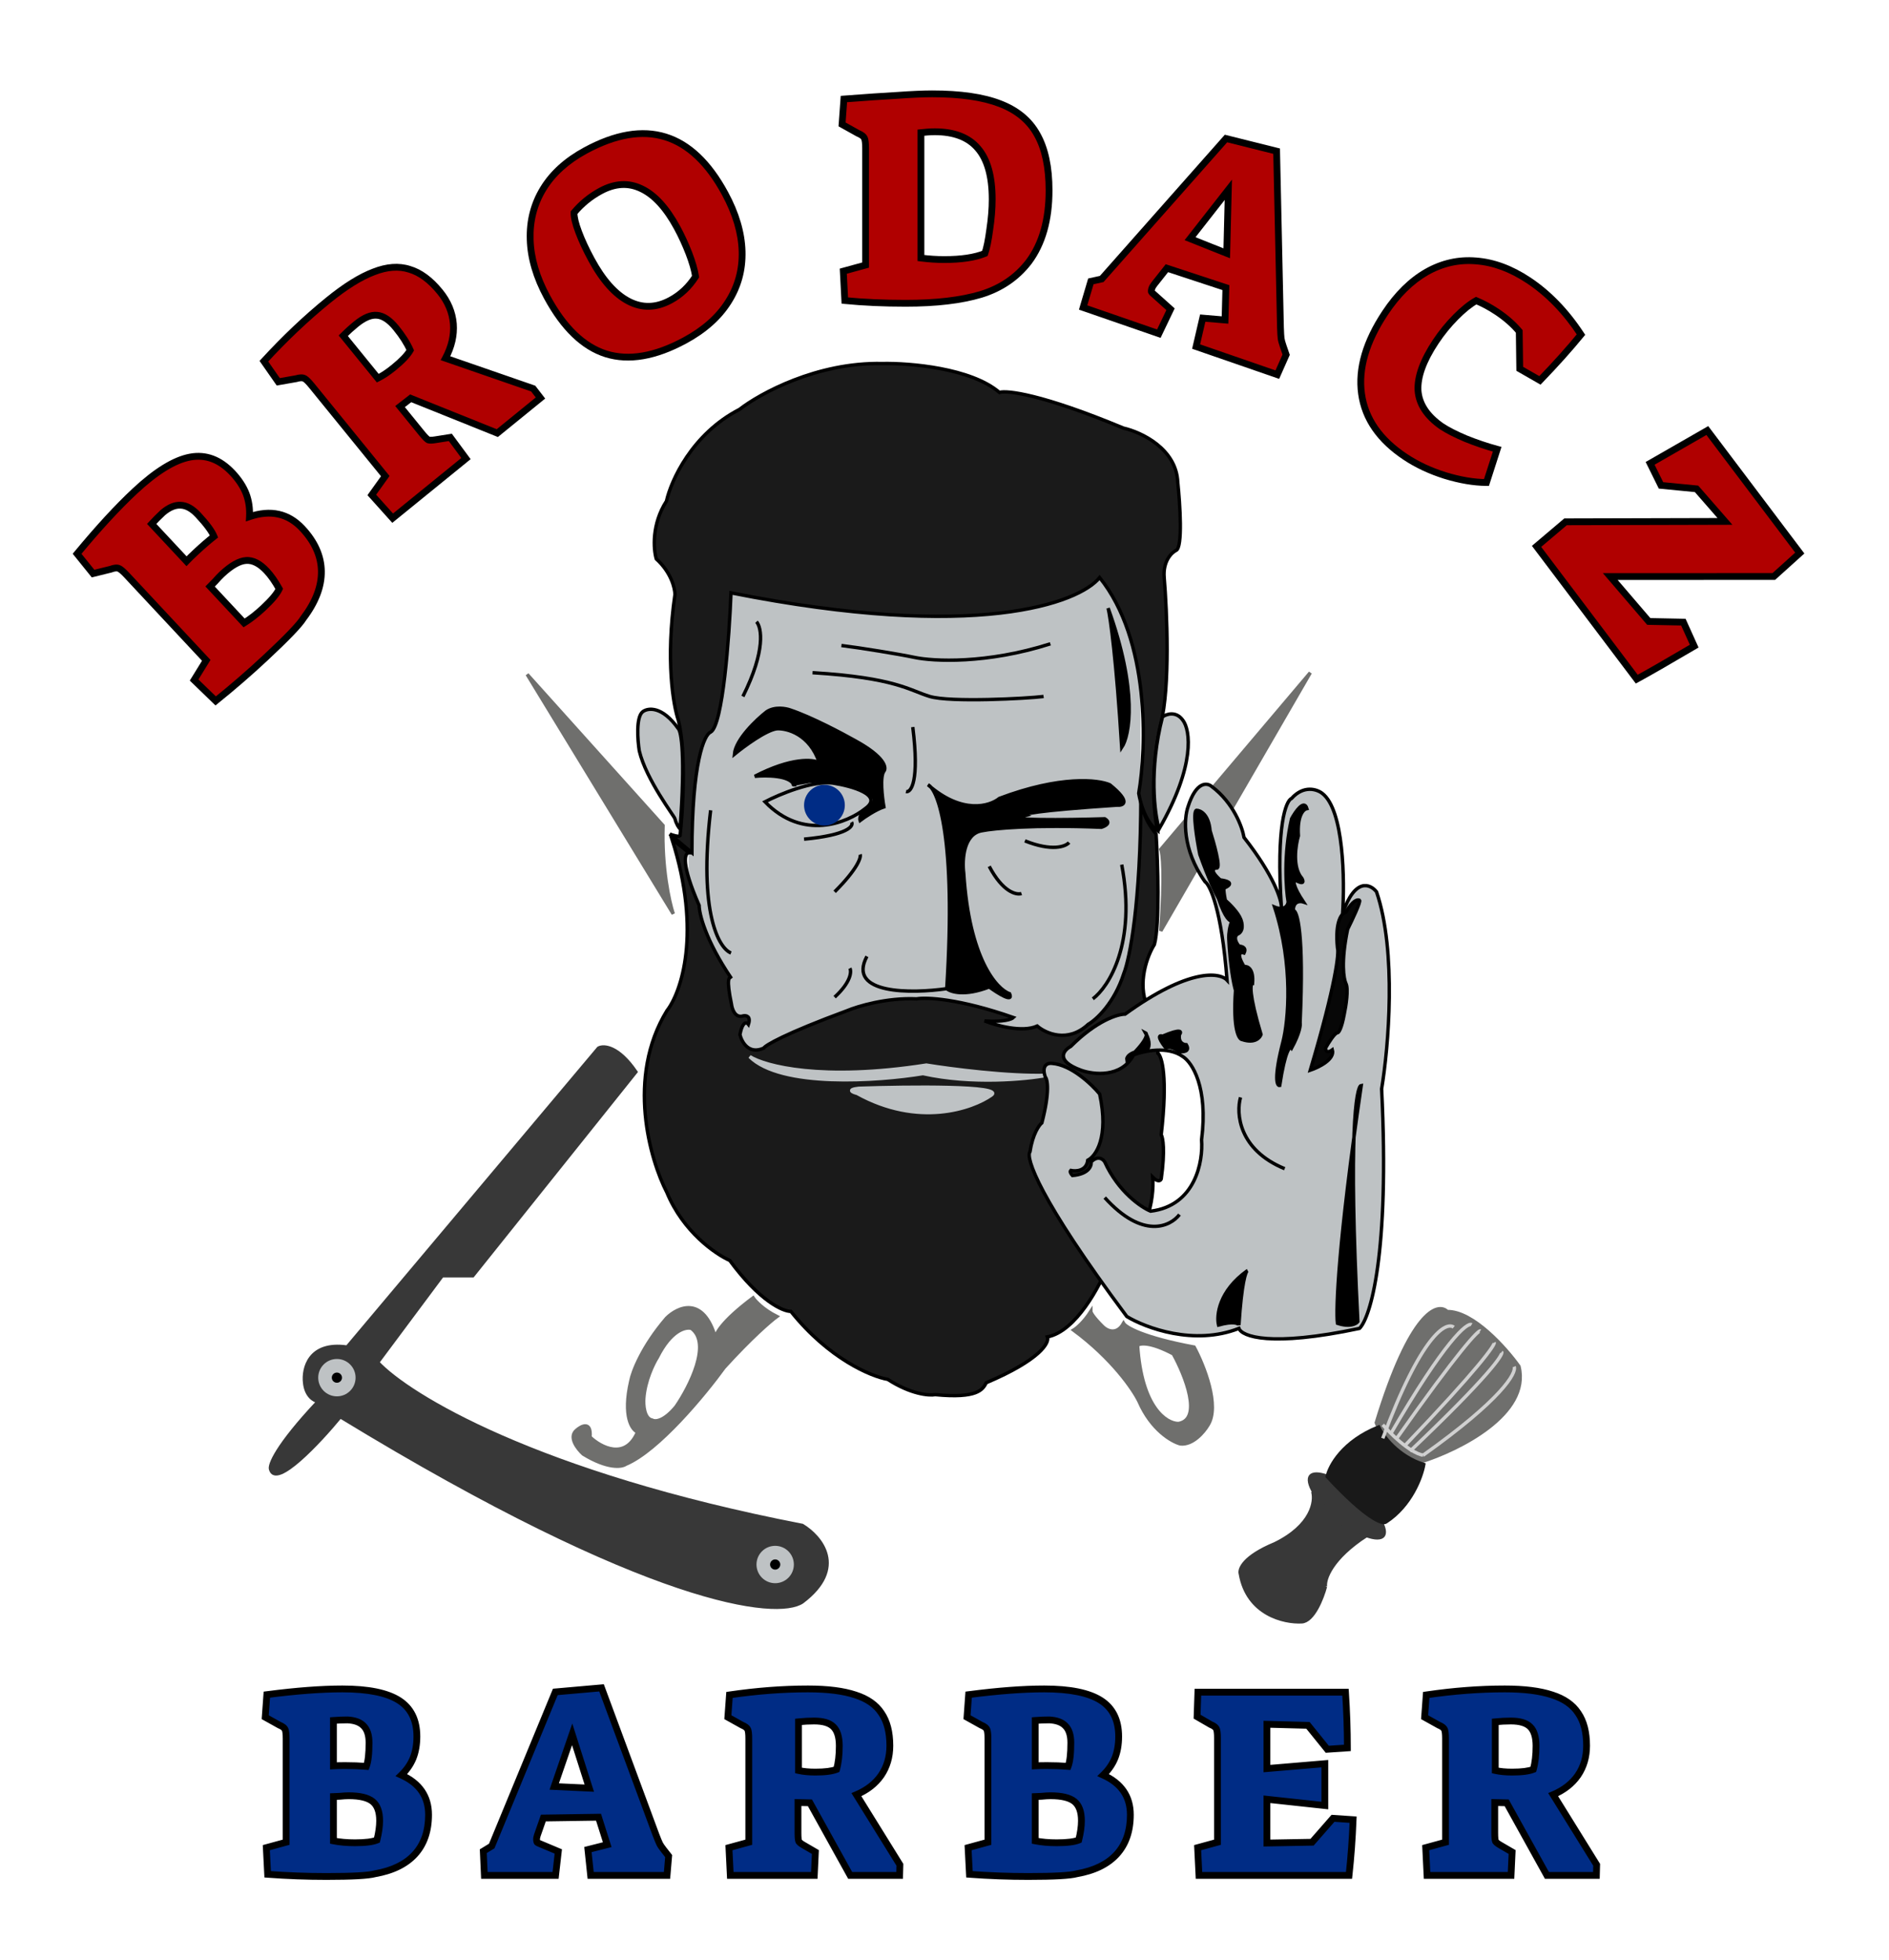 <svg width="556" height="577" viewBox="0 0 556 577" fill="none" xmlns="http://www.w3.org/2000/svg">
<rect x="202.662" y="155" width="133" height="183" fill="#BEC2C4"/>
<path d="M385.662 198L341.662 250C342.162 251 342.862 257.2 341.662 274L385.662 198Z" fill="#6F6F6D" stroke="#6F6F6D"/>
<path d="M209.162 238.5C205.562 268.9 211.662 279.167 215.162 280.5" stroke="black"/>
<path d="M218.662 205C225.462 191.4 224.162 184.667 222.662 183" stroke="black"/>
<path d="M222.162 228.5C232.962 222.9 239.329 223.5 241.162 224.5C238.362 216.1 231.662 214.333 228.662 214.5C225.462 214.9 218.995 219.667 216.162 222C216.562 217.6 222.662 211.833 225.662 209.5C228.062 207.9 231.329 208.5 232.662 209C238.662 211 247.829 215.833 251.662 218C260.462 222.8 260.995 226 260.162 227C258.962 228.6 259.662 234.667 260.162 237.5C257.762 238.3 254.495 240.5 253.162 241.5C252.762 240.3 253.995 239 254.662 238.5C257.462 236.5 257.495 235.333 257.162 235C254.362 229.8 243.329 229.5 238.162 230C235.192 230.495 233.983 230.76 233.612 230.891C233.629 230.927 233.646 230.963 233.662 231C233.471 231 233.383 230.971 233.612 230.891C232.279 228.199 225.451 228.171 222.162 228.5Z" fill="black"/>
<path d="M222.162 228.5C232.962 222.9 239.329 223.5 241.162 224.5C238.362 216.1 231.662 214.333 228.662 214.5C225.462 214.9 218.995 219.667 216.162 222C216.562 217.6 222.662 211.833 225.662 209.5C228.062 207.9 231.329 208.5 232.662 209C238.662 211 247.829 215.833 251.662 218C260.462 222.8 260.995 226 260.162 227C258.962 228.6 259.662 234.667 260.162 237.5C257.762 238.3 254.495 240.5 253.162 241.5C252.762 240.3 253.995 239 254.662 238.5C257.462 236.5 257.495 235.333 257.162 235C254.362 229.8 243.329 229.5 238.162 230C233.362 230.8 233.162 231 233.662 231C232.462 228.2 225.495 228.167 222.162 228.5Z" stroke="black"/>
<path d="M319.162 314C326.335 308.061 326.855 305.906 326.162 305.5C329.362 308.7 327.495 313.167 326.162 315C320.162 315.8 318.995 314.667 319.162 314Z" stroke="black"/>
<path d="M308.662 340C315.062 330.8 314.329 324.167 313.162 322M369.662 363.5C370.062 346.7 360.495 341.5 355.662 341" stroke="black"/>
<path d="M301.662 247.5C309.662 250.7 313.662 249.167 314.662 248" stroke="black"/>
<path d="M291.162 255C295.162 262.6 299.162 263.5 300.662 263" stroke="black"/>
<path d="M196.288 297.5C200.455 292.167 206.588 274.6 197.788 247L202.788 251C201.519 251 200.342 254.1 205.788 266.5C205.788 269 207.688 276.8 215.288 288C214.621 287.333 213.688 287.9 215.288 295.5C215.455 297 216.388 299.8 218.788 299C219.621 298.833 221.088 299.1 220.288 301.5C219.788 300.833 218.588 300.5 217.788 304.5C218.288 306.667 220.388 310.5 224.788 308.5C225.288 307.667 230.888 304.3 249.288 297.5C252.455 296.167 260.988 293.6 269.788 294C272.621 293.5 282.288 293.9 298.288 299.5C297.788 300 295.388 300.9 289.788 300.5C293.121 301.833 300.888 304 305.288 302C307.788 304.167 314.288 307.1 320.288 301.5C322.621 300.167 327.988 295.3 330.788 286.5C332.434 282.384 335.707 266.398 335.786 235.168C335.755 234.702 335.76 234.308 335.788 234C335.788 234.392 335.787 234.781 335.786 235.168C335.94 237.468 336.961 241.507 340.288 245.5C340.788 253.833 341.388 272 339.788 278C337.788 281.167 334.588 289.3 337.788 296.5C338.955 297.333 341.188 301.2 340.788 310C341.955 310.833 343.788 316.8 341.788 334C342.288 334.833 342.988 338.6 341.788 347C341.621 347.5 340.888 348.1 339.288 346.5C339.788 352.5 337.888 366 326.288 372C323.788 378.5 316.688 391.9 308.288 393.5C308.955 395.167 306.288 400.2 290.288 407C289.288 409 287.688 411.7 275.288 410.5C273.455 410.833 268.088 410.4 261.288 406C256.455 405.167 243.988 400 232.788 386C230.455 386 223.588 383 214.788 371C210.621 369.167 201.088 362.6 196.288 351C191.288 341.333 184.288 317.1 196.288 297.5Z" fill="#1A1A1A"/>
<path d="M197.788 247C206.588 274.6 200.455 292.167 196.288 297.5C184.288 317.1 191.288 341.333 196.288 351C201.088 362.6 210.621 369.167 214.788 371C223.588 383 230.455 386 232.788 386C243.988 400 256.455 405.167 261.288 406C268.088 410.4 273.455 410.833 275.288 410.5C287.688 411.7 289.288 409 290.288 407C306.288 400.2 308.955 395.167 308.288 393.5C316.688 391.9 323.788 378.5 326.288 372C337.888 366 339.788 352.5 339.288 346.5C340.888 348.1 341.621 347.5 341.788 347C342.988 338.6 342.288 334.833 341.788 334C343.788 316.8 341.955 310.833 340.788 310C341.188 301.2 338.955 297.333 337.788 296.5C334.588 289.3 337.788 281.167 339.788 278C341.388 272 340.788 253.833 340.288 245.5C336.288 240.7 335.621 235.833 335.788 234C335.788 266 332.455 282.333 330.788 286.5C327.988 295.3 322.621 300.167 320.288 301.5C314.288 307.1 307.788 304.167 305.288 302C300.888 304 293.121 301.833 289.788 300.5C295.388 300.9 297.788 300 298.288 299.5C282.288 293.9 272.621 293.5 269.788 294C260.988 293.6 252.455 296.167 249.288 297.5C230.888 304.3 225.288 307.667 224.788 308.5C220.388 310.5 218.288 306.667 217.788 304.5C218.588 300.5 219.788 300.833 220.288 301.5C221.088 299.1 219.621 298.833 218.788 299C216.388 299.8 215.455 297 215.288 295.5C213.688 287.9 214.621 287.333 215.288 288C207.688 276.8 205.788 269 205.788 266.5C200.342 254.1 201.519 251 202.788 251L197.788 247Z" stroke="black"/>
<path d="M278.662 291C281.204 250.69 277.07 235.355 274.042 231.749C273.75 231.509 273.457 231.259 273.162 231C273.438 231.138 273.734 231.383 274.042 231.749C283.639 239.655 291.412 237.265 294.162 235C312.162 228.2 323.329 229.5 326.662 231C333.062 236.2 330.662 237.167 328.662 237C304.662 238.6 300.662 239.667 301.662 240C293.662 241.6 313.995 241.333 325.162 241C327.162 242.2 325.329 243.167 324.162 243.5C304.162 242.7 292.495 243.833 289.162 244.5C283.562 245.3 283.162 253.167 283.662 257C285.262 282.2 293.329 291.167 297.162 292.5C298.362 295.3 293.662 292.333 291.162 290.5C283.962 293.3 279.829 292 278.662 291Z" fill="black"/>
<path d="M255.162 281.5C249.162 292.7 268.329 292.5 278.662 291M278.662 291C281.462 246.6 276.162 232.5 273.162 231C283.162 239.8 291.329 237.333 294.162 235C312.162 228.2 323.329 229.5 326.662 231C333.062 236.2 330.662 237.167 328.662 237C304.662 238.6 300.662 239.667 301.662 240C293.662 241.6 313.995 241.333 325.162 241C327.162 242.2 325.329 243.167 324.162 243.5C304.162 242.7 292.495 243.833 289.162 244.5C283.562 245.3 283.162 253.167 283.662 257C285.262 282.2 293.329 291.167 297.162 292.5C298.362 295.3 293.662 292.333 291.162 290.5C283.962 293.3 279.829 292 278.662 291Z" stroke="black"/>
<path d="M245.662 293.5C250.462 289.1 250.662 286 250.162 285" stroke="black"/>
<path d="M245.662 262.5C252.462 255.7 253.495 252.333 253.162 251.5" stroke="black"/>
<path d="M268.662 214C270.662 230 268.162 233.333 266.662 233" stroke="black"/>
<path d="M236.662 247C249.462 245.8 251.329 243.167 250.662 242" stroke="black"/>
<path d="M254.662 238C249.495 242.167 236.362 247.6 225.162 236C229.329 233.833 239.162 229.7 245.162 230.5C250.662 231.333 260.262 234 254.662 238Z" stroke="black"/>
<circle cx="242.662" cy="237" r="6" fill="#002C85"/>
<path d="M239.162 198C263.662 199.5 267.651 203.197 273.662 205C279.674 206.803 302.318 205.611 307.162 205" stroke="black"/>
<path d="M309.162 189.5C290.362 195.5 274.662 194.667 269.162 193.5C264.662 192.545 253.162 190.667 247.662 190" stroke="black"/>
<path d="M291.791 322.327C286.125 326.327 270.291 331.827 252.291 321.827C250.958 321.494 249.191 320.727 252.791 320.327C267.458 319.827 295.791 319.527 291.791 322.327Z" fill="#BEC2C4" stroke="#BEC2C4"/>
<path d="M271.662 316C258.495 318.167 229.862 320.2 220.662 311C225.162 313.833 241.862 318.3 272.662 313.5C279.829 314.667 296.962 316.9 308.162 316.5C301.995 317.667 286.062 319.2 271.662 316Z" fill="#BEC2C4" stroke="#BEC2C4"/>
<path d="M203.662 251L197.162 245.5C197.995 245.833 199.762 246.4 200.162 246C200.995 238.667 202.062 221.6 199.662 212C198.162 207.667 195.862 194.2 198.662 175C198.662 173.167 197.562 168.5 193.162 164.5C192.329 161.667 191.762 154.3 196.162 147.5C197.495 141.5 203.662 127.7 217.662 120.5C223.662 115.833 240.462 106.6 259.662 107C267.662 106.833 285.762 108.3 294.162 115.5C296.329 114.833 306.662 116 330.662 126C335.829 127.167 346.262 132 346.662 142C347.329 148.333 348.162 161.2 346.162 162C344.829 162.667 342.262 165.2 342.662 170C343.495 179.833 344.462 202.2 341.662 213C340.329 218.333 338.262 232.1 340.662 244.5C339.329 243.667 336.362 240.3 335.162 233.5C337.495 220 338.462 188.4 323.662 170C317.662 177.5 287.562 188.9 215.162 174.5C214.662 187.333 212.762 213.5 209.162 215.5C207.329 216.167 203.662 224.2 203.662 251Z" fill="#1A1A1A" stroke="black"/>
<path d="M330.162 254.5C334.562 277.7 326.329 290.5 321.662 294" stroke="black"/>
<path d="M326.162 179C334.962 203.4 332.495 216.5 330.162 220C328.562 194 326.829 181.833 326.162 179Z" fill="black" stroke="black"/>
<path d="M189.162 209.5C190.662 208.333 194.862 207.7 199.662 214.5C200.495 215.333 201.762 222.4 200.162 244C199.829 243.667 199.062 242.6 198.662 241C198.662 240.5 190.162 229.5 188.162 221C187.662 217.833 187.162 211.1 189.162 209.5Z" fill="#BEC2C4" stroke="black"/>
<path d="M348.162 212C350.329 214.833 351.962 225.2 341.162 244C339.829 239.5 338.162 226.6 342.162 211C343.329 210.167 346.162 209.2 348.162 212Z" fill="#BEC2C4" stroke="black"/>
<path d="M130.162 375.5L111.162 401C120.162 410.667 157.762 433.8 236.162 449C241.662 452.333 249.362 461.5 236.162 471.5C228.829 476.5 191.362 472.6 100.162 417C93.995 424.5 81.262 438.1 79.662 432.5C79.162 431.333 81.262 425.7 93.662 412.5C92.496 412.333 90.062 411 89.662 407C89.162 402.833 90.962 394.9 102.162 396.5L176.162 308.5C177.662 307.667 181.962 307.9 187.162 315.5L139.162 375.5H130.162Z" fill="#383838" stroke="#383838"/>
<path fill-rule="evenodd" clip-rule="evenodd" d="M210.646 393.944L210.662 394C210.656 393.982 210.651 393.964 210.646 393.944Z" fill="#6F6F6D"/>
<path fill-rule="evenodd" clip-rule="evenodd" d="M196.162 388C188.962 396.4 186.162 403.833 185.662 406.5C183.262 416.9 185.995 420.833 187.662 421.5C184.062 429.9 176.829 426 173.662 423C174.062 418.2 171.162 419.667 169.662 421C167.262 423 169.995 426.5 171.662 428C178.862 432.4 182.995 431.833 184.162 431C193.762 427 207.495 410.333 213.162 402.5C221.162 393.7 226.829 388.833 228.662 387.5C224.662 385.5 222.329 383 221.662 382C212.232 389.073 210.392 392.865 210.646 393.944L210.662 394C210.656 393.982 210.651 393.964 210.646 393.944C207.04 381.21 199.49 384.672 196.162 388ZM199 414C203 408.167 209.5 395.4 203.5 391C201.833 390.5 197.5 391.5 193.5 399.5C192.333 401.333 189.9 406.3 189.5 411.5C189.333 413.5 189.6 417.6 192 418C192.833 418.5 195.4 418.4 199 414Z" fill="#6F6F6D"/>
<path d="M210.662 394L210.646 393.944M210.662 394C210.656 393.982 210.651 393.964 210.646 393.944M210.662 394C210.657 393.981 210.652 393.963 210.646 393.944M210.646 393.944C210.392 392.865 212.232 389.073 221.662 382C222.329 383 224.662 385.5 228.662 387.5C226.829 388.833 221.162 393.7 213.162 402.5C207.495 410.333 193.762 427 184.162 431C182.995 431.833 178.862 432.4 171.662 428C169.995 426.5 167.262 423 169.662 421C171.162 419.667 174.062 418.2 173.662 423C176.829 426 184.062 429.9 187.662 421.5C185.995 420.833 183.262 416.9 185.662 406.5C186.162 403.833 188.962 396.4 196.162 388C199.49 384.672 207.04 381.21 210.646 393.944ZM203.5 391C209.5 395.4 203 408.167 199 414C195.4 418.4 192.833 418.5 192 418C189.6 417.6 189.333 413.5 189.5 411.5C189.9 406.3 192.333 401.333 193.5 399.5C197.5 391.5 201.833 390.5 203.5 391Z" stroke="#6F6F6D"/>
<path fill-rule="evenodd" clip-rule="evenodd" d="M316 391.5C327.352 399.9 333.568 409 335.257 412.5C338.906 420.9 344.886 424.333 347.419 425C351.068 425.4 354.345 421.5 355.528 419.5C359.176 413.9 354.345 401.833 351.474 396.5C336.473 393.7 331.372 390.667 330.696 389.5C328.669 393.1 325.797 391.667 324.615 390.5C321.777 387.7 321.068 386.333 321.068 386C319.041 389.2 316.845 391 316 391.5ZM346.838 419C343.338 419 336.038 414.4 334.838 396C335.505 395.333 338.538 394.9 345.338 398.5C348.838 404.833 354.038 417.8 346.838 419Z" fill="#6F6F6D" stroke="#6F6F6D"/>
<path d="M155.162 198.5L198.162 269C196.995 265.5 194.762 255.4 195.162 243L155.162 198.5Z" fill="#6F6F6D" stroke="#6F6F6D"/>
<path d="M331.662 387.5C305.662 352.7 301.829 340.667 303.162 339C303.962 333.8 305.829 331.167 306.662 330.5C309.062 321.3 308.329 317.667 307.662 317C306.462 313.4 308.495 312.833 309.662 313C315.262 313.4 321.329 319.167 323.662 322C326.462 334.8 322.495 340.333 320.162 341.5C319.762 344.7 316.662 344.833 315.162 344.5C314.762 344.9 315.329 345.667 315.662 346C320.462 345.6 321.329 343.167 321.162 342C323.162 340 324.662 341.167 325.162 342C329.162 350.8 335.829 355.333 338.662 356.5C351.862 354.9 354.162 341.833 353.662 335.5C355.662 319.9 350.829 312.667 348.162 311C343.762 307.8 336.662 309.333 333.662 310.5C330.062 317.3 321.829 316.333 318.162 315C310.562 312.2 312.995 309.167 315.162 308C322.762 300.4 328.995 298.5 331.162 298.5C349.962 284.9 358.995 286.167 361.162 288.5C359.562 267.7 356.162 260.5 354.662 259.5C347.862 249.9 348.495 240.833 349.662 237.5C352.062 229.9 355.329 230.333 356.662 231.5C363.062 236.3 365.662 243.5 366.162 246.5C374.331 256.897 376.812 263.789 377.126 266.457C375.606 242.889 378.508 235.662 380.162 235C383.762 231 387.662 232.333 389.162 233.5C395.562 238.3 395.829 259.167 395.162 269C398.762 258.2 403.329 260.167 405.162 262.5C411.162 280.1 408.662 308.5 406.662 320.5C409.062 369.3 403.329 387.833 400.162 391C373.762 396.6 365.495 393.333 364.662 391C351.462 396.2 337.162 390.833 331.662 387.5Z" fill="#BEC2C4"/>
<path d="M331.662 387.5C305.662 352.7 301.829 340.667 303.162 339C303.962 333.8 305.829 331.167 306.662 330.5C309.062 321.3 308.329 317.667 307.662 317C306.462 313.4 308.495 312.833 309.662 313C315.262 313.4 321.329 319.167 323.662 322C326.462 334.8 322.495 340.333 320.162 341.5C319.762 344.7 316.662 344.833 315.162 344.5C314.762 344.9 315.329 345.667 315.662 346C320.462 345.6 321.329 343.167 321.162 342C323.162 340 324.662 341.167 325.162 342C329.162 350.8 335.829 355.333 338.662 356.5C351.862 354.9 354.162 341.833 353.662 335.5C355.662 319.9 350.829 312.667 348.162 311C343.762 307.8 336.662 309.333 333.662 310.5C330.062 317.3 321.829 316.333 318.162 315C310.562 312.2 312.995 309.167 315.162 308C322.762 300.4 328.995 298.5 331.162 298.5C349.962 284.9 358.995 286.167 361.162 288.5C359.562 267.7 356.162 260.5 354.662 259.5C347.862 249.9 348.495 240.833 349.662 237.5C352.062 229.9 355.329 230.333 356.662 231.5C363.062 236.3 365.662 243.5 366.162 246.5C374.962 257.7 377.162 264.833 377.162 267C375.562 243 378.495 235.667 380.162 235C383.762 231 387.662 232.333 389.162 233.5C395.562 238.3 395.829 259.167 395.162 269C398.762 258.2 403.329 260.167 405.162 262.5C411.162 280.1 408.662 308.5 406.662 320.5C409.062 369.3 403.329 387.833 400.162 391C373.762 396.6 365.495 393.333 364.662 391C351.462 396.2 337.162 390.833 331.662 387.5Z" stroke="black"/>
<path d="M325.162 352.5C336.362 364.9 344.495 361 347.162 357.5" stroke="black"/>
<path d="M342.162 305C341.329 304.667 340.362 304.9 343.162 308.5C343.495 308.167 344.762 307.9 347.162 309.5C348.329 309.667 350.362 309.5 349.162 307.5C348.329 307.5 346.762 306.9 347.162 304.5C347.829 303.667 347.762 302.6 342.162 305Z" fill="black" stroke="black"/>
<path d="M334.022 309.674C333.36 310.371 332.579 311.144 331.662 312C331.546 311.418 331.981 310.382 334.022 309.674C336.735 306.817 337.462 305.238 337.428 304.494C337.347 304.334 337.258 304.169 337.162 304C337.309 304.074 337.416 304.232 337.428 304.494C338.69 307.001 338.132 308.53 337.662 309C336.09 309.121 334.906 309.367 334.022 309.674Z" fill="black"/>
<path d="M331.662 312C337.662 306.4 337.829 304.333 337.162 304C338.762 306.8 338.162 308.5 337.662 309C332.462 309.4 331.495 311.167 331.662 312Z" stroke="black"/>
<path d="M378.129 344C364.529 338.4 363.795 327.667 365.129 323" stroke="black"/>
<path d="M365.662 306C364.662 306 362.862 303.1 363.662 291.5C363.162 289.833 362.062 284.4 361.662 276C361.662 275 361.862 272.6 362.662 271C362.162 271.333 360.662 270.5 358.662 264.5C357.829 263 355.562 258.3 353.162 251.5C352.329 247.333 350.962 238.9 352.162 238.5C353.329 238.5 355.762 239.7 356.162 244.5C357.329 248.167 359.362 255.5 358.162 255.5C357.162 255.5 355.962 256.2 359.162 259C360.828 259.167 363.462 259.848 360.662 261.241C360.328 260.828 359.862 261 360.662 265C361.828 266 364.362 268.5 365.162 270.5C365.662 271.667 366.162 274.2 364.162 275C363.662 275.333 363.062 276.5 364.662 278.5C365.495 278.5 366.962 278.9 366.162 280.5C365.162 280.167 363.762 280.5 366.162 284.5C367.162 284.333 369.062 285.1 368.662 289.5C367.995 289.5 367.562 292.5 371.162 304.5C370.828 305.5 369.262 307.2 365.662 306Z" fill="black" stroke="black"/>
<path d="M377.662 306.5C379.162 300.5 380.762 284.2 375.162 267C376.329 267.5 378.762 267.9 379.162 265.5C378.495 261.667 377.762 251.4 380.162 241C381.329 238.833 383.862 235.2 384.662 238C383.662 238.167 381.762 240 382.162 246C381.329 248.833 380.362 255.3 383.162 258.5C383.662 259.333 383.962 260.6 381.162 259C380.662 259.167 380.462 260.7 383.662 265.5C382.662 265.167 380.662 265.2 380.662 268C381.829 268 383.862 274.6 382.662 301C382.829 301.667 382.562 304.1 380.162 308.5C379.662 307.833 378.262 309.1 376.662 319.5C375.829 319.667 374.862 317.3 377.662 306.5Z" fill="black" stroke="black"/>
<path d="M393.662 279C394.162 280.333 393.262 289.4 385.662 315C388.162 314.167 392.962 311.8 392.162 309C391.495 309.5 390.162 310.1 390.162 308.5C390.995 307 392.862 304 393.662 304C393.995 304 394.862 302.9 395.662 298.5C396.162 296.167 396.962 291.1 396.162 289.5C395.495 288.167 394.662 283.1 396.662 273.5C397.995 270.833 400.562 265.4 400.162 265C399.662 264.667 398.162 264.9 396.162 268.5C394.995 268.667 392.862 271 393.662 279Z" fill="#070707" stroke="black"/>
<path d="M399.662 389C399.162 389.667 397.262 390.7 393.662 389.5C393.221 385.971 393.714 370.298 398.506 334.789C398.892 323.425 399.885 319.586 400.662 319.5C399.862 324.961 399.146 330.052 398.506 334.789C398.148 345.35 398.313 362.411 399.662 389Z" fill="black"/>
<path d="M393.662 389.5C397.262 390.7 399.162 389.667 399.662 389C396.862 333.8 399.162 319.667 400.662 319.5C393.862 365.9 393.162 385.5 393.662 389.5Z" stroke="black"/>
<path d="M364.662 390C364.495 389.5 363.062 388.8 358.662 390C357.998 387.179 358.755 380.062 367.054 374.078C367.093 374.036 367.129 374.011 367.162 374C367.126 374.026 367.09 374.052 367.054 374.078C366.505 374.66 365.409 378.42 364.662 390Z" fill="black"/>
<path d="M358.662 390C363.062 388.8 364.495 389.5 364.662 390C365.462 377.6 366.662 374.167 367.162 374C358.762 380 357.995 387.167 358.662 390Z" stroke="black"/>
<circle cx="228.162" cy="460.5" r="5.5" fill="#BEC2C4"/>
<circle cx="228.162" cy="460.5" r="1.5" fill="black"/>
<circle cx="99.162" cy="405.5" r="5.5" fill="#BEC2C4"/>
<circle cx="99.162" cy="405.5" r="1.5" fill="black"/>
<path d="M96.062 552.32C90.302 552.32 84.542 552.107 78.782 551.68L78.382 543.84L84.222 542.24V511.76C84.222 510.373 84.115 509.467 83.902 509.04C83.689 508.56 83.129 508.133 82.222 507.76L78.062 505.44L78.542 498.8C87.182 497.68 94.595 497.12 100.782 497.12C108.355 497.12 113.902 498.24 117.422 500.48C120.942 502.72 122.702 506.267 122.702 511.12C122.702 513.52 122.329 515.653 121.582 517.52C120.835 519.333 119.689 520.987 118.142 522.48C123.475 524.88 126.142 528.773 126.142 534.16C126.142 538.96 124.809 542.827 122.142 545.76C119.475 548.693 115.555 550.613 110.382 551.52C108.462 552.053 103.689 552.32 96.062 552.32ZM107.822 519.92C108.355 518.533 108.622 516.213 108.622 512.96C108.622 510.72 108.089 509.067 107.022 508C106.009 506.933 104.435 506.347 102.302 506.24C100.915 506.24 99.528 506.293 98.142 506.4V519.76C99.049 519.707 100.222 519.68 101.662 519.68C103.849 519.68 105.902 519.76 107.822 519.92ZM104.462 542.4C107.502 542.4 109.662 542.133 110.942 541.6C111.475 539.467 111.742 537.573 111.742 535.92C111.742 533.253 111.049 531.36 109.662 530.24C108.275 529.12 105.929 528.56 102.622 528.56C101.929 528.56 101.049 528.613 99.982 528.72L98.142 528.8V541.84C100.009 542.213 102.115 542.4 104.462 542.4ZM142.249 544.88L144.729 543.36L163.449 498L177.049 496.8L193.049 540C193.582 541.387 193.955 542.293 194.169 542.72C194.382 543.147 194.782 543.733 195.369 544.48L196.809 546.32L196.329 552H173.849L173.049 544.4L178.729 542.96L176.169 534.88L159.929 535.12L158.169 540.16C158.009 540.64 157.929 541.04 157.929 541.36C157.929 541.733 157.982 542.027 158.089 542.24C158.249 542.4 158.489 542.533 158.809 542.64L164.329 544.96L163.529 552H142.569L142.249 544.88ZM168.409 510.48L163.129 525.84L173.449 526.32L168.409 510.48ZM214.554 543.84L220.394 542.24V511.76C220.394 510.373 220.287 509.467 220.074 509.04C219.86 508.56 219.3 508.133 218.394 507.76L214.234 505.44L214.714 498.88C222.714 497.707 230.42 497.12 237.834 497.12C243.594 497.12 248.234 497.707 251.754 498.88C255.274 500 257.834 501.787 259.434 504.24C261.087 506.64 261.914 509.84 261.914 513.84C261.914 517.147 261.06 520.053 259.354 522.56C257.647 525.013 255.22 526.907 252.074 528.24L264.874 548.88L264.794 552H250.234L238.394 530.64L234.874 530.56V539.52C234.874 540.8 234.954 541.627 235.114 542C235.327 542.32 235.807 542.693 236.554 543.12L239.994 545.12L239.674 552H214.954L214.554 543.84ZM239.994 521.6C242.82 521.6 244.9 521.333 246.234 520.8C246.767 518.88 247.034 516.587 247.034 513.92C247.034 511.253 246.447 509.36 245.274 508.24C244.154 507.12 242.26 506.56 239.594 506.56C238.1 506.56 236.58 506.64 235.034 506.8V521.12C236.42 521.44 238.074 521.6 239.994 521.6ZM302.624 552.32C296.864 552.32 291.104 552.107 285.344 551.68L284.944 543.84L290.784 542.24V511.76C290.784 510.373 290.678 509.467 290.464 509.04C290.251 508.56 289.691 508.133 288.784 507.76L284.624 505.44L285.104 498.8C293.744 497.68 301.158 497.12 307.344 497.12C314.918 497.12 320.464 498.24 323.984 500.48C327.504 502.72 329.264 506.267 329.264 511.12C329.264 513.52 328.891 515.653 328.144 517.52C327.398 519.333 326.251 520.987 324.704 522.48C330.038 524.88 332.704 528.773 332.704 534.16C332.704 538.96 331.371 542.827 328.704 545.76C326.038 548.693 322.118 550.613 316.944 551.52C315.024 552.053 310.251 552.32 302.624 552.32ZM314.384 519.92C314.918 518.533 315.184 516.213 315.184 512.96C315.184 510.72 314.651 509.067 313.584 508C312.571 506.933 310.998 506.347 308.864 506.24C307.478 506.24 306.091 506.293 304.704 506.4V519.76C305.611 519.707 306.784 519.68 308.224 519.68C310.411 519.68 312.464 519.76 314.384 519.92ZM311.024 542.4C314.064 542.4 316.224 542.133 317.504 541.6C318.038 539.467 318.304 537.573 318.304 535.92C318.304 533.253 317.611 531.36 316.224 530.24C314.838 529.12 312.491 528.56 309.184 528.56C308.491 528.56 307.611 528.613 306.544 528.72L304.704 528.8V541.84C306.571 542.213 308.678 542.4 311.024 542.4ZM352.504 543.84L358.344 542.24V511.6C358.344 510.213 358.237 509.307 358.024 508.88C357.81 508.4 357.25 507.973 356.344 507.6L352.344 505.28L352.584 498.08H396.024C396.397 503.68 396.584 509.147 396.584 514.48L390.664 514.88L384.984 507.84L372.904 507.52V520.56L389.944 519.12V531.44L372.904 529.6V542.48L386.184 542.24L392.344 535.2L398.264 535.6C398.05 541.2 397.65 546.667 397.064 552H352.904L352.504 543.84ZM419.632 543.84L425.472 542.24V511.76C425.472 510.373 425.365 509.467 425.152 509.04C424.939 508.56 424.379 508.133 423.472 507.76L419.312 505.44L419.792 498.88C427.792 497.707 435.499 497.12 442.912 497.12C448.672 497.12 453.312 497.707 456.832 498.88C460.352 500 462.912 501.787 464.512 504.24C466.165 506.64 466.992 509.84 466.992 513.84C466.992 517.147 466.139 520.053 464.432 522.56C462.725 525.013 460.299 526.907 457.152 528.24L469.952 548.88L469.872 552H455.312L443.472 530.64L439.952 530.56V539.52C439.952 540.8 440.032 541.627 440.192 542C440.405 542.32 440.885 542.693 441.632 543.12L445.072 545.12L444.752 552H420.032L419.632 543.84ZM445.072 521.6C447.899 521.6 449.979 521.333 451.312 520.8C451.845 518.88 452.112 516.587 452.112 513.92C452.112 511.253 451.525 509.36 450.352 508.24C449.232 507.12 447.339 506.56 444.672 506.56C443.179 506.56 441.659 506.64 440.112 506.8V521.12C441.499 521.44 443.152 521.6 445.072 521.6Z" fill="#002C85"/>
<path d="M78.782 551.68L77.783 551.731L77.828 552.612L78.708 552.677L78.782 551.68ZM78.382 543.84L78.118 542.876L77.342 543.088L77.383 543.891L78.382 543.84ZM84.222 542.24L84.486 543.204L85.222 543.003V542.24H84.222ZM83.902 509.04L82.988 509.446L82.997 509.467L83.007 509.487L83.902 509.04ZM82.222 507.76L81.735 508.633L81.786 508.662L81.841 508.685L82.222 507.76ZM78.062 505.44L77.064 505.368L77.019 506.003L77.575 506.313L78.062 505.44ZM78.542 498.8L78.413 497.808L77.603 497.913L77.544 498.728L78.542 498.8ZM117.422 500.48L117.959 499.636L117.959 499.636L117.422 500.48ZM121.582 517.52L122.507 517.901L122.51 517.891L121.582 517.52ZM118.142 522.48L117.447 521.761L116.385 522.786L117.732 523.392L118.142 522.48ZM122.142 545.76L122.882 546.433L122.882 546.433L122.142 545.76ZM110.382 551.52L110.209 550.535L110.161 550.543L110.114 550.556L110.382 551.52ZM107.822 519.92L107.739 520.917L108.486 520.979L108.755 520.279L107.822 519.92ZM107.022 508L106.297 508.689L106.306 508.698L106.315 508.707L107.022 508ZM102.302 506.24L102.352 505.241L102.327 505.24H102.302V506.24ZM98.142 506.4L98.065 505.403L97.142 505.474V506.4H98.142ZM98.142 519.76H97.142V520.821L98.201 520.758L98.142 519.76ZM110.942 541.6L111.326 542.523L111.79 542.33L111.912 541.843L110.942 541.6ZM109.662 530.24L110.29 529.462L110.29 529.462L109.662 530.24ZM99.982 528.72L100.025 529.719L100.053 529.718L100.081 529.715L99.982 528.72ZM98.142 528.8L98.098 527.801L97.142 527.843V528.8H98.142ZM98.142 541.84H97.142V542.66L97.946 542.821L98.142 541.84ZM96.062 551.32C90.327 551.32 84.591 551.108 78.856 550.683L78.708 552.677C84.493 553.106 90.277 553.32 96.062 553.32V551.32ZM79.781 551.629L79.381 543.789L77.383 543.891L77.783 551.731L79.781 551.629ZM78.646 544.804L84.486 543.204L83.958 541.276L78.118 542.876L78.646 544.804ZM85.222 542.24V511.76H83.222V542.24H85.222ZM85.222 511.76C85.222 511.045 85.195 510.43 85.135 509.923C85.078 509.44 84.983 508.966 84.796 508.593L83.007 509.487C83.034 509.541 83.099 509.733 83.149 510.157C83.196 510.557 83.222 511.088 83.222 511.76H85.222ZM84.816 508.634C84.438 507.785 83.563 507.231 82.603 506.835L81.841 508.685C82.694 509.036 82.939 509.335 82.988 509.446L84.816 508.634ZM82.709 506.887L78.549 504.567L77.575 506.313L81.735 508.633L82.709 506.887ZM79.059 505.512L79.539 498.872L77.544 498.728L77.064 505.368L79.059 505.512ZM78.67 499.792C87.284 498.675 94.652 498.12 100.782 498.12V496.12C94.539 496.12 87.08 496.685 78.413 497.808L78.67 499.792ZM100.782 498.12C108.299 498.12 113.61 499.239 116.885 501.324L117.959 499.636C114.194 497.241 108.412 496.12 100.782 496.12V498.12ZM116.885 501.324C120.065 503.348 121.702 506.543 121.702 511.12H123.702C123.702 505.99 121.818 502.092 117.959 499.636L116.885 501.324ZM121.702 511.12C121.702 513.417 121.345 515.421 120.653 517.149L122.51 517.891C123.312 515.886 123.702 513.623 123.702 511.12H121.702ZM120.657 517.139C119.968 518.813 118.904 520.354 117.447 521.761L118.836 523.199C120.473 521.62 121.703 519.853 122.507 517.901L120.657 517.139ZM117.732 523.392C120.271 524.535 122.109 526.002 123.317 527.765C124.521 529.523 125.142 531.639 125.142 534.16H127.142C127.142 531.294 126.43 528.771 124.967 526.635C123.508 524.504 121.346 522.825 118.552 521.568L117.732 523.392ZM125.142 534.16C125.142 538.766 123.868 542.375 121.402 545.087L122.882 546.433C125.75 543.278 127.142 539.154 127.142 534.16H125.142ZM121.402 545.087C118.927 547.81 115.235 549.654 110.209 550.535L110.555 552.505C115.875 551.572 120.024 549.576 122.882 546.433L121.402 545.087ZM110.114 550.556C109.269 550.791 107.693 550.988 105.306 551.122C102.946 551.253 99.866 551.32 96.062 551.32V553.32C99.884 553.32 103.005 553.253 105.418 553.118C107.804 552.985 109.575 552.782 110.65 552.484L110.114 550.556ZM108.755 520.279C109.36 518.707 109.622 516.225 109.622 512.96H107.622C107.622 516.202 107.35 518.36 106.889 519.561L108.755 520.279ZM109.622 512.96C109.622 510.582 109.057 508.621 107.729 507.293L106.315 508.707C107.12 509.512 107.622 510.858 107.622 512.96H109.622ZM107.747 507.311C106.491 505.989 104.626 505.355 102.352 505.241L102.252 507.239C104.244 507.338 105.526 507.878 106.297 508.689L107.747 507.311ZM102.302 505.24C100.89 505.24 99.477 505.294 98.065 505.403L98.219 507.397C99.58 507.292 100.941 507.24 102.302 507.24V505.24ZM97.142 506.4V519.76H99.142V506.4H97.142ZM98.201 520.758C99.08 520.707 100.232 520.68 101.662 520.68V518.68C100.212 518.68 99.017 518.707 98.083 518.762L98.201 520.758ZM101.662 520.68C103.824 520.68 105.85 520.759 107.739 520.917L107.905 518.923C105.954 518.761 103.873 518.68 101.662 518.68V520.68ZM104.462 543.4C107.514 543.4 109.849 543.139 111.326 542.523L110.557 540.677C109.475 541.128 107.49 541.4 104.462 541.4V543.4ZM111.912 541.843C112.459 539.654 112.742 537.677 112.742 535.92H110.742C110.742 537.47 110.491 539.279 109.972 541.357L111.912 541.843ZM112.742 535.92C112.742 533.105 112.01 530.851 110.29 529.462L109.034 531.018C110.087 531.869 110.742 533.402 110.742 535.92H112.742ZM110.29 529.462C108.627 528.119 105.986 527.56 102.622 527.56V529.56C105.871 529.56 107.923 530.121 109.034 531.018L110.29 529.462ZM102.622 527.56C101.883 527.56 100.966 527.617 99.882 527.725L100.081 529.715C101.131 529.61 101.975 529.56 102.622 529.56V527.56ZM99.938 527.721L98.098 527.801L98.185 529.799L100.025 529.719L99.938 527.721ZM97.142 528.8V541.84H99.142V528.8H97.142ZM97.946 542.821C99.89 543.209 102.064 543.4 104.462 543.4V541.4C102.167 541.4 100.127 541.217 98.338 540.859L97.946 542.821ZM142.249 544.88L141.726 544.027L141.223 544.336L141.25 544.925L142.249 544.88ZM144.729 543.36L145.251 544.213L145.529 544.042L145.653 543.741L144.729 543.36ZM163.449 498L163.361 497.004L162.756 497.057L162.524 497.619L163.449 498ZM177.049 496.8L177.987 496.453L177.721 495.737L176.961 495.804L177.049 496.8ZM193.049 540L192.111 540.347L192.115 540.359L193.049 540ZM195.369 544.48L196.156 543.864L196.155 543.862L195.369 544.48ZM196.809 546.32L197.805 546.404L197.838 546.013L197.596 545.704L196.809 546.32ZM196.329 552V553H197.248L197.325 552.084L196.329 552ZM173.849 552L172.854 552.105L172.948 553H173.849V552ZM173.049 544.4L172.803 543.431L171.964 543.643L172.054 544.505L173.049 544.4ZM178.729 542.96L178.974 543.929L180.002 543.669L179.682 542.658L178.729 542.96ZM176.169 534.88L177.122 534.578L176.897 533.869L176.154 533.88L176.169 534.88ZM159.929 535.12L159.914 534.12L159.215 534.13L158.985 534.79L159.929 535.12ZM158.169 540.16L157.225 539.83L157.222 539.837L157.22 539.844L158.169 540.16ZM158.089 542.24L157.194 542.687L157.267 542.832L157.382 542.947L158.089 542.24ZM158.809 542.64L159.196 541.718L159.161 541.703L159.125 541.691L158.809 542.64ZM164.329 544.96L165.322 545.073L165.407 544.328L164.716 544.038L164.329 544.96ZM163.529 552V553H164.422L164.522 552.113L163.529 552ZM142.569 552L141.57 552.045L141.613 553H142.569V552ZM168.409 510.48L169.362 510.177L168.445 507.297L167.463 510.155L168.409 510.48ZM163.129 525.84L162.183 525.515L161.749 526.777L163.082 526.839L163.129 525.84ZM173.449 526.32L173.402 527.319L174.837 527.386L174.402 526.017L173.449 526.32ZM142.771 545.733L145.251 544.213L144.206 542.507L141.726 544.027L142.771 545.733ZM145.653 543.741L164.373 498.381L162.524 497.619L143.804 542.979L145.653 543.741ZM163.537 498.996L177.137 497.796L176.961 495.804L163.361 497.004L163.537 498.996ZM176.111 497.147L192.111 540.347L193.987 539.653L177.987 496.453L176.111 497.147ZM192.115 540.359C192.645 541.737 193.036 542.69 193.274 543.167L195.063 542.273C194.875 541.897 194.519 541.037 193.982 539.641L192.115 540.359ZM193.274 543.167C193.535 543.688 193.986 544.339 194.582 545.098L196.155 543.862C195.578 543.127 195.23 542.605 195.063 542.273L193.274 543.167ZM194.581 545.096L196.021 546.936L197.596 545.704L196.156 543.864L194.581 545.096ZM195.812 546.236L195.332 551.916L197.325 552.084L197.805 546.404L195.812 546.236ZM196.329 551H173.849V553H196.329V551ZM174.843 551.895L174.043 544.295L172.054 544.505L172.854 552.105L174.843 551.895ZM173.294 545.369L178.974 543.929L178.483 541.991L172.803 543.431L173.294 545.369ZM179.682 542.658L177.122 534.578L175.215 535.182L177.775 543.262L179.682 542.658ZM176.154 533.88L159.914 534.12L159.944 536.12L176.184 535.88L176.154 533.88ZM158.985 534.79L157.225 539.83L159.113 540.49L160.873 535.45L158.985 534.79ZM157.22 539.844C157.043 540.374 156.929 540.889 156.929 541.36H158.929C158.929 541.191 158.974 540.906 159.117 540.476L157.22 539.844ZM156.929 541.36C156.929 541.81 156.99 542.278 157.194 542.687L158.983 541.793C158.974 541.775 158.929 541.657 158.929 541.36H156.929ZM157.382 542.947C157.692 543.257 158.092 543.455 158.493 543.589L159.125 541.691C158.886 541.612 158.806 541.543 158.796 541.533L157.382 542.947ZM158.421 543.562L163.941 545.882L164.716 544.038L159.196 541.718L158.421 543.562ZM163.335 544.847L162.535 551.887L164.522 552.113L165.322 545.073L163.335 544.847ZM163.529 551H142.569V553H163.529V551ZM143.568 551.955L143.248 544.835L141.25 544.925L141.57 552.045L143.568 551.955ZM167.463 510.155L162.183 525.515L164.074 526.165L169.354 510.805L167.463 510.155ZM163.082 526.839L173.402 527.319L173.495 525.321L163.175 524.841L163.082 526.839ZM174.402 526.017L169.362 510.177L167.456 510.783L172.496 526.623L174.402 526.017ZM214.554 543.84L214.29 542.876L213.516 543.088L213.555 543.889L214.554 543.84ZM220.394 542.24L220.658 543.204L221.394 543.003V542.24H220.394ZM220.074 509.04L219.16 509.446L219.169 509.467L219.179 509.487L220.074 509.04ZM218.394 507.76L217.907 508.633L217.958 508.662L218.013 508.685L218.394 507.76ZM214.234 505.44L213.236 505.367L213.19 506.003L213.747 506.313L214.234 505.44ZM214.714 498.88L214.569 497.891L213.775 498.007L213.716 498.807L214.714 498.88ZM251.754 498.88L251.437 499.829L251.451 499.833L251.754 498.88ZM259.434 504.24L258.596 504.786L258.603 504.797L258.61 504.807L259.434 504.24ZM259.354 522.56L260.175 523.131L260.18 523.123L259.354 522.56ZM252.074 528.24L251.684 527.319L250.609 527.775L251.224 528.767L252.074 528.24ZM264.874 548.88L265.873 548.906L265.881 548.607L265.724 548.353L264.874 548.88ZM264.794 552V553H265.768L265.793 552.026L264.794 552ZM250.234 552L249.359 552.485L249.645 553H250.234V552ZM238.394 530.64L239.268 530.155L238.99 529.653L238.416 529.64L238.394 530.64ZM234.874 530.56L234.896 529.56L233.874 529.537V530.56H234.874ZM235.114 542L234.195 542.394L234.231 542.478L234.282 542.555L235.114 542ZM236.554 543.12L237.056 542.255L237.05 542.252L236.554 543.12ZM239.994 545.12L240.993 545.166L241.021 544.56L240.496 544.255L239.994 545.12ZM239.674 552V553H240.628L240.673 552.046L239.674 552ZM214.954 552L213.955 552.049L214.002 553H214.954V552ZM246.234 520.8L246.605 521.728L247.065 521.545L247.197 521.068L246.234 520.8ZM245.274 508.24L244.567 508.947L244.575 508.955L244.583 508.963L245.274 508.24ZM235.034 506.8L234.931 505.805L234.034 505.898V506.8H235.034ZM235.034 521.12H234.034V521.916L234.809 522.094L235.034 521.12ZM214.818 544.804L220.658 543.204L220.13 541.276L214.29 542.876L214.818 544.804ZM221.394 542.24V511.76H219.394V542.24H221.394ZM221.394 511.76C221.394 511.045 221.366 510.43 221.307 509.923C221.25 509.44 221.155 508.966 220.968 508.593L219.179 509.487C219.206 509.541 219.271 509.733 219.321 510.157C219.368 510.557 219.394 511.088 219.394 511.76H221.394ZM220.988 508.634C220.61 507.785 219.735 507.231 218.775 506.835L218.013 508.685C218.866 509.036 219.111 509.335 219.16 509.446L220.988 508.634ZM218.881 506.887L214.721 504.567L213.747 506.313L217.907 508.633L218.881 506.887ZM215.231 505.513L215.711 498.953L213.716 498.807L213.236 505.367L215.231 505.513ZM214.859 499.869C222.815 498.702 230.473 498.12 237.834 498.12V496.12C230.368 496.12 222.612 496.711 214.569 497.891L214.859 499.869ZM237.834 498.12C243.539 498.12 248.06 498.703 251.438 499.829L252.07 497.931C248.408 496.711 243.649 496.12 237.834 496.12V498.12ZM251.451 499.833C254.81 500.902 257.152 502.572 258.596 504.786L260.271 503.694C258.515 501.001 255.738 499.098 252.057 497.927L251.451 499.833ZM258.61 504.807C260.113 506.989 260.914 509.969 260.914 513.84H262.914C262.914 509.711 262.061 506.291 260.257 503.673L258.61 504.807ZM260.914 513.84C260.914 516.965 260.111 519.672 258.527 521.997L260.18 523.123C262.01 520.435 262.914 517.328 262.914 513.84H260.914ZM258.533 521.989C256.949 524.266 254.682 526.049 251.684 527.319L252.464 529.161C255.759 527.765 258.345 525.761 260.175 523.131L258.533 521.989ZM251.224 528.767L264.024 549.407L265.724 548.353L252.924 527.713L251.224 528.767ZM263.874 548.854L263.794 551.974L265.793 552.026L265.873 548.906L263.874 548.854ZM264.794 551H250.234V553H264.794V551ZM251.108 551.515L239.268 530.155L237.519 531.125L249.359 552.485L251.108 551.515ZM238.416 529.64L234.896 529.56L234.851 531.56L238.371 531.64L238.416 529.64ZM233.874 530.56V539.52H235.874V530.56H233.874ZM233.874 539.52C233.874 540.177 233.894 540.739 233.938 541.196C233.98 541.628 234.051 542.058 234.195 542.394L236.033 541.606C236.033 541.606 236.032 541.603 236.029 541.595C236.026 541.588 236.023 541.577 236.019 541.562C236.01 541.533 236 541.492 235.989 541.439C235.968 541.331 235.947 541.188 235.929 541.004C235.893 540.635 235.874 540.143 235.874 539.52H233.874ZM234.282 542.555C234.636 543.087 235.303 543.557 236.058 543.988L237.05 542.252C236.311 541.829 236.018 541.553 235.946 541.445L234.282 542.555ZM236.051 543.985L239.491 545.985L240.496 544.255L237.056 542.255L236.051 543.985ZM238.995 545.074L238.675 551.954L240.673 552.046L240.993 545.166L238.995 545.074ZM239.674 551H214.954V553H239.674V551ZM215.953 551.951L215.553 543.791L213.555 543.889L213.955 552.049L215.953 551.951ZM239.994 522.6C242.849 522.6 245.088 522.336 246.605 521.728L245.862 519.872C244.713 520.331 242.792 520.6 239.994 520.6V522.6ZM247.197 521.068C247.761 519.037 248.034 516.649 248.034 513.92H246.034C246.034 516.525 245.773 518.723 245.27 520.532L247.197 521.068ZM248.034 513.92C248.034 511.149 247.431 508.917 245.964 507.517L244.583 508.963C245.463 509.803 246.034 511.358 246.034 513.92H248.034ZM245.981 507.533C244.58 506.132 242.355 505.56 239.594 505.56V507.56C242.166 507.56 243.728 508.108 244.567 508.947L245.981 507.533ZM239.594 505.56C238.065 505.56 236.51 505.642 234.931 505.805L235.137 507.795C236.651 507.638 238.136 507.56 239.594 507.56V505.56ZM234.034 506.8V521.12H236.034V506.8H234.034ZM234.809 522.094C236.29 522.436 238.022 522.6 239.994 522.6V520.6C238.125 520.6 236.551 520.444 235.259 520.146L234.809 522.094ZM285.344 551.68L284.346 551.731L284.391 552.612L285.271 552.677L285.344 551.68ZM284.944 543.84L284.68 542.876L283.905 543.088L283.946 543.891L284.944 543.84ZM290.784 542.24L291.049 543.204L291.784 543.003V542.24H290.784ZM290.464 509.04L289.551 509.446L289.56 509.467L289.57 509.487L290.464 509.04ZM288.784 507.76L288.297 508.633L288.349 508.662L288.404 508.685L288.784 507.76ZM284.624 505.44L283.627 505.368L283.581 506.003L284.137 506.313L284.624 505.44ZM285.104 498.8L284.976 497.808L284.166 497.913L284.107 498.728L285.104 498.8ZM323.984 500.48L324.521 499.636L324.521 499.636L323.984 500.48ZM328.144 517.52L329.069 517.901L329.073 517.891L328.144 517.52ZM324.704 522.48L324.01 521.761L322.948 522.786L324.294 523.392L324.704 522.48ZM328.704 545.76L329.444 546.433L329.444 546.433L328.704 545.76ZM316.944 551.52L316.772 550.535L316.724 550.543L316.677 550.556L316.944 551.52ZM314.384 519.92L314.301 520.917L315.049 520.979L315.318 520.279L314.384 519.92ZM313.584 508L312.859 508.689L312.868 508.698L312.877 508.707L313.584 508ZM308.864 506.24L308.914 505.241L308.889 505.24H308.864V506.24ZM304.704 506.4L304.628 505.403L303.704 505.474V506.4H304.704ZM304.704 519.76H303.704V520.821L304.763 520.758L304.704 519.76ZM317.504 541.6L317.889 542.523L318.353 542.33L318.475 541.843L317.504 541.6ZM316.224 530.24L316.853 529.462L316.853 529.462L316.224 530.24ZM306.544 528.72L306.588 529.719L306.616 529.718L306.644 529.715L306.544 528.72ZM304.704 528.8L304.661 527.801L303.704 527.843V528.8H304.704ZM304.704 541.84H303.704V542.66L304.508 542.821L304.704 541.84ZM302.624 551.32C296.889 551.32 291.154 551.108 285.418 550.683L285.271 552.677C291.055 553.106 296.84 553.32 302.624 553.32V551.32ZM286.343 551.629L285.943 543.789L283.946 543.891L284.346 551.731L286.343 551.629ZM285.209 544.804L291.049 543.204L290.52 541.276L284.68 542.876L285.209 544.804ZM291.784 542.24V511.76H289.784V542.24H291.784ZM291.784 511.76C291.784 511.045 291.757 510.43 291.698 509.923C291.641 509.44 291.545 508.966 291.359 508.593L289.57 509.487C289.597 509.541 289.661 509.733 289.711 510.157C289.758 510.557 289.784 511.088 289.784 511.76H291.784ZM291.378 508.634C291.001 507.785 290.126 507.231 289.165 506.835L288.404 508.685C289.256 509.036 289.501 509.335 289.551 509.446L291.378 508.634ZM289.271 506.887L285.111 504.567L284.137 506.313L288.297 508.633L289.271 506.887ZM285.622 505.512L286.102 498.872L284.107 498.728L283.627 505.368L285.622 505.512ZM285.233 499.792C293.846 498.675 301.214 498.12 307.344 498.12V496.12C301.101 496.12 293.643 496.685 284.976 497.808L285.233 499.792ZM307.344 498.12C314.861 498.12 320.172 499.239 323.448 501.324L324.521 499.636C320.757 497.241 314.974 496.12 307.344 496.12V498.12ZM323.448 501.324C326.628 503.348 328.264 506.543 328.264 511.12H330.264C330.264 505.99 328.381 502.092 324.521 499.636L323.448 501.324ZM328.264 511.12C328.264 513.417 327.907 515.421 327.216 517.149L329.073 517.891C329.875 515.886 330.264 513.623 330.264 511.12H328.264ZM327.22 517.139C326.53 518.813 325.467 520.354 324.01 521.761L325.399 523.199C327.035 521.62 328.265 519.853 329.069 517.901L327.22 517.139ZM324.294 523.392C326.833 524.535 328.672 526.002 329.879 527.765C331.083 529.523 331.704 531.639 331.704 534.16H333.704C333.704 531.294 332.992 528.771 331.529 526.635C330.07 524.504 327.909 522.825 325.115 521.568L324.294 523.392ZM331.704 534.16C331.704 538.766 330.43 542.375 327.964 545.087L329.444 546.433C332.312 543.278 333.704 539.154 333.704 534.16H331.704ZM327.964 545.087C325.489 547.81 321.798 549.654 316.772 550.535L317.117 552.505C322.438 551.572 326.586 549.576 329.444 546.433L327.964 545.087ZM316.677 550.556C315.831 550.791 314.255 550.988 311.869 551.122C309.508 551.253 306.429 551.32 302.624 551.32V553.32C306.447 553.32 309.567 553.253 311.98 553.118C314.367 552.985 316.137 552.782 317.212 552.484L316.677 550.556ZM315.318 520.279C315.922 518.707 316.184 516.225 316.184 512.96H314.184C314.184 516.202 313.913 518.36 313.451 519.561L315.318 520.279ZM316.184 512.96C316.184 510.582 315.62 508.621 314.291 507.293L312.877 508.707C313.682 509.512 314.184 510.858 314.184 512.96H316.184ZM314.309 507.311C313.053 505.989 311.189 505.355 308.914 505.241L308.814 507.239C310.806 507.338 312.089 507.878 312.859 508.689L314.309 507.311ZM308.864 505.24C307.452 505.24 306.04 505.294 304.628 505.403L304.781 507.397C306.142 507.292 307.503 507.24 308.864 507.24V505.24ZM303.704 506.4V519.76H305.704V506.4H303.704ZM304.763 520.758C305.642 520.707 306.794 520.68 308.224 520.68V518.68C306.775 518.68 305.58 518.707 304.646 518.762L304.763 520.758ZM308.224 520.68C310.387 520.68 312.412 520.759 314.301 520.917L314.467 518.923C312.516 518.761 310.435 518.68 308.224 518.68V520.68ZM311.024 543.4C314.076 543.4 316.411 543.139 317.889 542.523L317.12 540.677C316.038 541.128 314.053 541.4 311.024 541.4V543.4ZM318.475 541.843C319.022 539.654 319.304 537.677 319.304 535.92H317.304C317.304 537.47 317.054 539.279 316.534 541.357L318.475 541.843ZM319.304 535.92C319.304 533.105 318.572 530.851 316.853 529.462L315.596 531.018C316.65 531.869 317.304 533.402 317.304 535.92H319.304ZM316.853 529.462C315.19 528.119 312.549 527.56 309.184 527.56V529.56C312.433 529.56 314.486 530.121 315.596 531.018L316.853 529.462ZM309.184 527.56C308.445 527.56 307.529 527.617 306.445 527.725L306.644 529.715C307.693 529.61 308.537 529.56 309.184 529.56V527.56ZM306.501 527.721L304.661 527.801L304.748 529.799L306.588 529.719L306.501 527.721ZM303.704 528.8V541.84H305.704V528.8H303.704ZM304.508 542.821C306.452 543.209 308.626 543.4 311.024 543.4V541.4C308.729 541.4 306.69 541.217 304.9 540.859L304.508 542.821ZM352.504 543.84L352.24 542.876L351.466 543.088L351.505 543.889L352.504 543.84ZM358.344 542.24L358.608 543.204L359.344 543.003V542.24H358.344ZM358.024 508.88L357.11 509.286L357.119 509.307L357.129 509.327L358.024 508.88ZM356.344 507.6L355.842 508.465L355.901 508.499L355.963 508.525L356.344 507.6ZM352.344 505.28L351.344 505.247L351.324 505.845L351.842 506.145L352.344 505.28ZM352.584 498.08V497.08H351.617L351.584 498.047L352.584 498.08ZM396.024 498.08L397.022 498.013L396.959 497.08H396.024V498.08ZM396.584 514.48L396.651 515.478L397.584 515.415V514.48H396.584ZM390.664 514.88L389.885 515.508L390.212 515.913L390.731 515.878L390.664 514.88ZM384.984 507.84L385.762 507.212L385.472 506.853L385.01 506.84L384.984 507.84ZM372.904 507.52L372.93 506.52L371.904 506.493V507.52H372.904ZM372.904 520.56H371.904V521.648L372.988 521.556L372.904 520.56ZM389.944 519.12H390.944V518.032L389.86 518.124L389.944 519.12ZM389.944 531.44L389.836 532.434L390.944 532.554V531.44H389.944ZM372.904 529.6L373.011 528.606L371.904 528.486V529.6H372.904ZM372.904 542.48H371.904V543.498L372.922 543.48L372.904 542.48ZM386.184 542.24L386.202 543.24L386.645 543.232L386.936 542.899L386.184 542.24ZM392.344 535.2L392.411 534.202L391.917 534.169L391.591 534.541L392.344 535.2ZM398.264 535.6L399.263 535.638L399.3 534.668L398.331 534.602L398.264 535.6ZM397.064 552V553H397.96L398.058 552.109L397.064 552ZM352.904 552L351.905 552.049L351.952 553H352.904V552ZM352.768 544.804L358.608 543.204L358.08 541.276L352.24 542.876L352.768 544.804ZM359.344 542.24V511.6H357.344V542.24H359.344ZM359.344 511.6C359.344 510.885 359.316 510.27 359.257 509.763C359.2 509.28 359.105 508.806 358.918 508.433L357.129 509.327C357.156 509.381 357.221 509.573 357.271 509.997C357.318 510.397 357.344 510.928 357.344 511.6H359.344ZM358.938 508.474C358.56 507.625 357.685 507.071 356.724 506.675L355.963 508.525C356.816 508.876 357.061 509.175 357.11 509.286L358.938 508.474ZM356.845 506.735L352.845 504.415L351.842 506.145L355.842 508.465L356.845 506.735ZM353.343 505.313L353.583 498.113L351.584 498.047L351.344 505.247L353.343 505.313ZM352.584 499.08H396.024V497.08H352.584V499.08ZM395.026 498.147C395.398 503.726 395.584 509.17 395.584 514.48H397.584C397.584 509.123 397.396 503.634 397.022 498.013L395.026 498.147ZM396.516 513.482L390.596 513.882L390.731 515.878L396.651 515.478L396.516 513.482ZM391.442 514.252L385.762 507.212L384.205 508.468L389.885 515.508L391.442 514.252ZM385.01 506.84L372.93 506.52L372.877 508.52L384.957 508.84L385.01 506.84ZM371.904 507.52V520.56H373.904V507.52H371.904ZM372.988 521.556L390.028 520.116L389.86 518.124L372.82 519.564L372.988 521.556ZM388.944 519.12V531.44H390.944V519.12H388.944ZM390.051 530.446L373.011 528.606L372.796 530.594L389.836 532.434L390.051 530.446ZM371.904 529.6V542.48H373.904V529.6H371.904ZM372.922 543.48L386.202 543.24L386.166 541.24L372.886 541.48L372.922 543.48ZM386.936 542.899L393.096 535.859L391.591 534.541L385.431 541.581L386.936 542.899ZM392.276 536.198L398.196 536.598L398.331 534.602L392.411 534.202L392.276 536.198ZM397.264 535.562C397.052 541.139 396.654 546.582 396.07 551.891L398.058 552.109C398.647 546.751 399.049 541.261 399.263 535.638L397.264 535.562ZM397.064 551H352.904V553H397.064V551ZM353.903 551.951L353.503 543.791L351.505 543.889L351.905 552.049L353.903 551.951ZM419.632 543.84L419.368 542.876L418.594 543.088L418.633 543.889L419.632 543.84ZM425.472 542.24L425.736 543.204L426.472 543.003V542.24H425.472ZM425.152 509.04L424.238 509.446L424.247 509.467L424.257 509.487L425.152 509.04ZM423.472 507.76L422.985 508.633L423.036 508.662L423.091 508.685L423.472 507.76ZM419.312 505.44L418.315 505.367L418.268 506.003L418.825 506.313L419.312 505.44ZM419.792 498.88L419.647 497.891L418.853 498.007L418.795 498.807L419.792 498.88ZM456.832 498.88L456.516 499.829L456.529 499.833L456.832 498.88ZM464.512 504.24L463.674 504.786L463.681 504.797L463.688 504.807L464.512 504.24ZM464.432 522.56L465.253 523.131L465.258 523.123L464.432 522.56ZM457.152 528.24L456.762 527.319L455.687 527.775L456.302 528.767L457.152 528.24ZM469.952 548.88L470.952 548.906L470.959 548.607L470.802 548.353L469.952 548.88ZM469.872 552V553H470.847L470.872 552.026L469.872 552ZM455.312 552L454.437 552.485L454.723 553H455.312V552ZM443.472 530.64L444.346 530.155L444.068 529.653L443.495 529.64L443.472 530.64ZM439.952 530.56L439.975 529.56L438.952 529.537V530.56H439.952ZM440.192 542L439.273 542.394L439.309 542.478L439.36 542.555L440.192 542ZM441.632 543.12L442.135 542.255L442.128 542.252L441.632 543.12ZM445.072 545.12L446.071 545.166L446.099 544.56L445.574 544.255L445.072 545.12ZM444.752 552V553H445.706L445.751 552.046L444.752 552ZM420.032 552L419.033 552.049L419.08 553H420.032V552ZM451.312 520.8L451.683 521.728L452.143 521.545L452.275 521.068L451.312 520.8ZM450.352 508.24L449.645 508.947L449.653 508.955L449.661 508.963L450.352 508.24ZM440.112 506.8L440.009 505.805L439.112 505.898V506.8H440.112ZM440.112 521.12H439.112V521.916L439.887 522.094L440.112 521.12ZM419.896 544.804L425.736 543.204L425.208 541.276L419.368 542.876L419.896 544.804ZM426.472 542.24V511.76H424.472V542.24H426.472ZM426.472 511.76C426.472 511.045 426.445 510.43 426.385 509.923C426.328 509.44 426.233 508.966 426.046 508.593L424.257 509.487C424.284 509.541 424.349 509.733 424.399 510.157C424.446 510.557 424.472 511.088 424.472 511.76H426.472ZM426.066 508.634C425.688 507.785 424.813 507.231 423.853 506.835L423.091 508.685C423.944 509.036 424.189 509.335 424.238 509.446L426.066 508.634ZM423.959 506.887L419.799 504.567L418.825 506.313L422.985 508.633L423.959 506.887ZM420.309 505.513L420.789 498.953L418.795 498.807L418.315 505.367L420.309 505.513ZM419.937 499.869C427.893 498.702 435.551 498.12 442.912 498.12V496.12C435.446 496.12 427.691 496.711 419.647 497.891L419.937 499.869ZM442.912 498.12C448.617 498.12 453.138 498.703 456.516 499.829L457.148 497.931C453.486 496.711 448.727 496.12 442.912 496.12V498.12ZM456.529 499.833C459.888 500.902 462.23 502.572 463.674 504.786L465.349 503.694C463.594 501.001 460.816 499.098 457.135 497.927L456.529 499.833ZM463.688 504.807C465.191 506.989 465.992 509.969 465.992 513.84H467.992C467.992 509.711 467.139 506.291 465.335 503.673L463.688 504.807ZM465.992 513.84C465.992 516.965 465.189 519.672 463.605 521.997L465.258 523.123C467.088 520.435 467.992 517.328 467.992 513.84H465.992ZM463.611 521.989C462.027 524.266 459.76 526.049 456.762 527.319L457.542 529.161C460.837 527.765 463.424 525.761 465.253 523.131L463.611 521.989ZM456.302 528.767L469.102 549.407L470.802 548.353L458.002 527.713L456.302 528.767ZM468.952 548.854L468.872 551.974L470.872 552.026L470.952 548.906L468.952 548.854ZM469.872 551H455.312V553H469.872V551ZM456.186 551.515L444.346 530.155L442.597 531.125L454.437 552.485L456.186 551.515ZM443.495 529.64L439.975 529.56L439.929 531.56L443.449 531.64L443.495 529.64ZM438.952 530.56V539.52H440.952V530.56H438.952ZM438.952 539.52C438.952 540.177 438.972 540.739 439.017 541.196C439.058 541.628 439.129 542.058 439.273 542.394L441.111 541.606C441.111 541.606 441.11 541.603 441.107 541.595C441.104 541.588 441.101 541.577 441.097 541.562C441.088 541.533 441.078 541.492 441.067 541.439C441.046 541.331 441.025 541.188 441.007 541.004C440.972 540.635 440.952 540.143 440.952 539.52H438.952ZM439.36 542.555C439.715 543.087 440.381 543.557 441.136 543.988L442.128 542.252C441.389 541.829 441.096 541.553 441.024 541.445L439.36 542.555ZM441.129 543.985L444.569 545.985L445.574 544.255L442.134 542.255L441.129 543.985ZM444.073 545.074L443.753 551.954L445.751 552.046L446.071 545.166L444.073 545.074ZM444.752 551H420.032V553H444.752V551ZM421.031 551.951L420.631 543.791L418.633 543.889L419.033 552.049L421.031 551.951ZM445.072 522.6C447.927 522.6 450.166 522.336 451.683 521.728L450.94 519.872C449.791 520.331 447.87 520.6 445.072 520.6V522.6ZM452.275 521.068C452.84 519.037 453.112 516.649 453.112 513.92H451.112C451.112 516.525 450.851 518.723 450.348 520.532L452.275 521.068ZM453.112 513.92C453.112 511.149 452.509 508.917 451.042 507.517L449.661 508.963C450.542 509.803 451.112 511.358 451.112 513.92H453.112ZM451.059 507.533C449.658 506.132 447.433 505.56 444.672 505.56V507.56C447.244 507.56 448.806 508.108 449.645 508.947L451.059 507.533ZM444.672 505.56C443.143 505.56 441.588 505.642 440.009 505.805L440.215 507.795C441.729 507.638 443.214 507.56 444.672 507.56V505.56ZM439.112 506.8V521.12H441.112V506.8H439.112ZM439.887 522.094C441.368 522.436 443.101 522.6 445.072 522.6V520.6C443.203 520.6 441.629 520.444 440.337 520.146L439.887 522.094Z" fill="black"/>
<path d="M78.182 193.568C73.445 197.99 68.544 202.236 63.479 206.307L57.132 200.166L60.707 194.367L37.31 169.299C36.245 168.159 35.462 167.495 34.959 167.308C34.415 167.077 33.627 167.156 32.594 167.545L27.392 168.83L22.69 163.001C28.936 155.447 34.603 149.296 39.691 144.547C45.92 138.734 51.341 135.397 55.956 134.537C60.57 133.678 64.74 135.244 68.465 139.235C70.308 141.209 71.638 143.25 72.457 145.358C73.235 147.423 73.561 149.663 73.435 152.078C79.664 149.958 84.846 151.113 88.981 155.543C92.665 159.491 94.537 163.694 94.595 168.154C94.654 172.613 92.904 177.201 89.345 181.918C88.175 183.831 84.454 187.714 78.182 193.568ZM62.983 157.895C62.357 156.345 60.795 154.232 58.298 151.556C56.579 149.714 54.871 148.764 53.175 148.705C51.523 148.606 49.778 149.331 47.942 150.881C46.801 151.945 45.702 153.054 44.644 154.206L54.899 165.194C55.604 164.454 56.548 163.531 57.732 162.426C59.531 160.747 61.281 159.237 62.983 157.895ZM77.475 178.962C79.976 176.628 81.547 174.751 82.191 173.33C80.992 171.166 79.758 169.404 78.489 168.044C76.442 165.851 74.418 164.826 72.418 164.97C70.418 165.113 68.058 166.454 65.338 168.992C64.768 169.524 64.085 170.244 63.29 171.15L61.838 172.628L71.848 183.353C73.67 182.227 75.546 180.763 77.475 178.962Z" fill="#B00000"/>
<path d="M63.479 206.307L62.784 207.025L63.418 207.639L64.106 207.086L63.479 206.307ZM57.132 200.166L56.281 199.641L55.859 200.325L56.437 200.884L57.132 200.166ZM60.707 194.367L61.558 194.892L61.958 194.242L61.438 193.685L60.707 194.367ZM34.959 167.308L34.568 168.228L34.589 168.237L34.61 168.245L34.959 167.308ZM32.594 167.545L32.834 168.516L32.892 168.502L32.947 168.481L32.594 167.545ZM27.392 168.83L26.614 169.458L27.014 169.954L27.632 169.801L27.392 168.83ZM22.69 163.001L21.919 162.364L21.399 162.993L21.912 163.629L22.69 163.001ZM55.956 134.537L55.772 133.554L55.772 133.554L55.956 134.537ZM72.457 145.358L73.393 145.006L73.389 144.996L72.457 145.358ZM73.435 152.078L72.437 152.026L72.36 153.501L73.758 153.025L73.435 152.078ZM94.595 168.154L95.595 168.141L95.595 168.141L94.595 168.154ZM89.345 181.918L88.547 181.316L88.517 181.355L88.492 181.396L89.345 181.918ZM62.983 157.895L63.602 158.68L64.191 158.215L63.91 157.52L62.983 157.895ZM53.175 148.705L53.115 149.704L53.127 149.704L53.14 149.705L53.175 148.705ZM47.942 150.881L47.297 150.117L47.278 150.133L47.26 150.15L47.942 150.881ZM44.644 154.206L43.907 153.529L43.281 154.211L43.912 154.888L44.644 154.206ZM54.899 165.194L54.168 165.876L54.892 166.651L55.623 165.883L54.899 165.194ZM82.191 173.33L83.102 173.742L83.309 173.285L83.065 172.845L82.191 173.33ZM72.418 164.97L72.346 163.972L72.346 163.972L72.418 164.97ZM63.29 171.15L64.003 171.851L64.023 171.831L64.042 171.81L63.29 171.15ZM61.838 172.628L61.125 171.928L60.454 172.611L61.107 173.311L61.838 172.628ZM71.848 183.353L71.117 184.035L71.676 184.634L72.374 184.203L71.848 183.353ZM77.499 192.837C72.78 197.242 67.898 201.472 62.853 205.527L64.106 207.086C69.189 203 74.109 198.738 78.864 194.299L77.499 192.837ZM64.174 205.588L57.827 199.447L56.437 200.884L62.784 207.025L64.174 205.588ZM57.983 200.69L61.558 194.892L59.855 193.842L56.281 199.641L57.983 200.69ZM61.438 193.685L38.041 168.617L36.579 169.982L59.976 195.049L61.438 193.685ZM38.041 168.617C37.494 168.031 37.003 167.55 36.57 167.183C36.155 166.832 35.726 166.527 35.307 166.371L34.61 168.245C34.694 168.277 34.908 168.397 35.277 168.709C35.628 169.007 36.061 169.427 36.579 169.982L38.041 168.617ZM35.349 166.388C34.434 165.999 33.329 166.2 32.242 166.609L32.947 168.481C33.925 168.112 34.395 168.155 34.568 168.228L35.349 166.388ZM32.355 166.574L27.152 167.859L27.632 169.801L32.834 168.516L32.355 166.574ZM28.171 168.202L23.468 162.373L21.912 163.629L26.614 169.458L28.171 168.202ZM23.461 163.638C29.689 156.106 35.327 149.989 40.373 145.278L39.009 143.816C33.88 148.604 28.183 154.789 21.919 162.364L23.461 163.638ZM40.373 145.278C46.561 139.504 51.809 136.327 56.139 135.521L55.772 133.554C50.873 134.467 45.279 137.964 39.009 143.816L40.373 145.278ZM56.139 135.521C60.358 134.734 64.198 136.128 67.734 139.917L69.197 138.553C65.282 134.359 60.782 132.621 55.772 133.554L56.139 135.521ZM67.734 139.917C69.506 141.816 70.76 143.751 71.525 145.72L73.389 144.996C72.516 142.749 71.109 140.602 69.197 138.553L67.734 139.917ZM71.521 145.711C72.246 147.634 72.556 149.735 72.437 152.026L74.434 152.13C74.566 149.59 74.224 147.211 73.393 145.006L71.521 145.711ZM73.758 153.025C76.739 152.01 79.402 151.801 81.775 152.33C84.142 152.858 86.299 154.136 88.249 156.225L89.712 154.861C87.527 152.52 85.025 151.006 82.211 150.378C79.402 149.752 76.36 150.026 73.113 151.131L73.758 153.025ZM88.249 156.225C91.802 160.032 93.541 164.006 93.595 168.167L95.595 168.141C95.533 163.382 93.528 158.95 89.712 154.861L88.249 156.225ZM93.595 168.167C93.65 172.342 92.015 176.719 88.547 181.316L90.143 182.52C93.792 177.684 95.657 172.885 95.595 168.141L93.595 168.167ZM88.492 181.396C87.969 182.251 86.815 183.631 84.955 185.573C83.112 187.496 80.629 189.916 77.499 192.837L78.864 194.299C82.007 191.366 84.52 188.918 86.399 186.957C88.26 185.015 89.551 183.498 90.198 182.44L88.492 181.396ZM63.91 157.52C63.21 155.786 61.534 153.558 59.029 150.874L57.567 152.239C60.056 154.906 61.504 156.904 62.056 158.269L63.91 157.52ZM59.029 150.874C57.216 148.931 55.275 147.777 53.209 147.706L53.14 149.705C54.467 149.75 55.941 150.497 57.567 152.239L59.029 150.874ZM53.235 147.707C51.231 147.587 49.242 148.476 47.297 150.117L48.587 151.645C50.315 150.187 51.815 149.625 53.115 149.704L53.235 147.707ZM47.26 150.15C46.1 151.232 44.983 152.358 43.907 153.529L45.38 154.882C46.421 153.749 47.503 152.659 48.624 151.612L47.26 150.15ZM43.912 154.888L54.168 165.876L55.63 164.511L45.374 153.524L43.912 154.888ZM55.623 165.883C56.309 165.163 57.237 164.256 58.415 163.157L57.05 161.695C55.859 162.807 54.898 163.744 54.175 164.504L55.623 165.883ZM58.415 163.157C60.196 161.495 61.925 160.003 63.602 158.68L62.364 157.109C60.637 158.471 58.866 160 57.05 161.695L58.415 163.157ZM78.158 179.693C80.667 177.351 82.37 175.359 83.102 173.742L81.28 172.917C80.725 174.143 79.285 175.905 76.793 178.231L78.158 179.693ZM83.065 172.845C81.839 170.632 80.559 168.797 79.22 167.362L77.757 168.727C78.956 170.011 80.144 171.7 81.316 173.814L83.065 172.845ZM79.22 167.362C77.071 165.06 74.773 163.798 72.346 163.972L72.489 165.967C74.063 165.854 75.812 166.642 77.757 168.727L79.22 167.362ZM72.346 163.972C69.992 164.141 67.418 165.683 64.656 168.261L66.021 169.723C68.698 167.224 70.844 166.085 72.489 165.967L72.346 163.972ZM64.656 168.261C64.052 168.824 63.345 169.571 62.538 170.491L64.042 171.81C64.826 170.916 65.484 170.224 66.021 169.723L64.656 168.261ZM62.577 170.449L61.125 171.928L62.552 173.329L64.003 171.851L62.577 170.449ZM61.107 173.311L71.117 184.035L72.579 182.67L62.569 171.946L61.107 173.311ZM72.374 184.203C74.263 183.036 76.19 181.529 78.158 179.693L76.793 178.231C74.901 179.997 73.077 181.418 71.322 182.502L72.374 184.203Z" fill="black"/>
<path d="M109.435 145.679L113.397 140.138L91.769 113.53C90.785 112.32 90.048 111.604 89.559 111.383C89.032 111.115 88.241 111.14 87.184 111.458L81.906 112.384L77.67 106.317C83.822 99.616 90.133 93.635 96.605 88.374C101.633 84.287 106.1 81.507 110.005 80.033C113.873 78.513 117.376 78.256 120.513 79.262C123.66 80.184 126.652 82.391 129.49 85.883C131.837 88.77 133.154 91.913 133.443 95.312C133.694 98.665 132.919 102.04 131.119 105.436L156.939 114.372L159.083 117.152L146.373 127.484L120.879 117.239L117.75 119.667L124.108 127.489C125.016 128.606 125.673 129.271 126.077 129.484C126.491 129.611 127.175 129.597 128.129 129.439L132.551 128.744L137.154 134.977L115.574 152.519L109.435 145.679ZM115.861 108.212C118.329 106.206 119.956 104.497 120.741 103.086C119.844 101.031 118.45 98.84 116.557 96.512C114.665 94.184 112.809 92.948 110.99 92.802C109.218 92.619 107.168 93.474 104.84 95.366C103.536 96.426 102.266 97.574 101.029 98.812L111.191 111.313C112.628 110.608 114.185 109.574 115.861 108.212Z" fill="#B00000"/>
<path d="M109.435 145.679L108.621 145.098L108.154 145.75L108.69 146.347L109.435 145.679ZM113.397 140.138L114.211 140.72L114.655 140.1L114.173 139.508L113.397 140.138ZM89.559 111.383L89.106 112.274L89.126 112.285L89.147 112.294L89.559 111.383ZM87.184 111.458L87.357 112.443L87.415 112.432L87.472 112.415L87.184 111.458ZM81.906 112.384L81.086 112.957L81.451 113.479L82.079 113.369L81.906 112.384ZM77.67 106.317L76.934 105.641L76.391 106.232L76.85 106.889L77.67 106.317ZM110.005 80.033L110.358 80.969L110.371 80.964L110.005 80.033ZM120.513 79.262L120.208 80.215L120.22 80.219L120.232 80.222L120.513 79.262ZM133.443 95.312L134.441 95.237L134.44 95.227L133.443 95.312ZM131.119 105.436L130.235 104.968L129.688 106L130.792 106.381L131.119 105.436ZM156.939 114.372L157.731 113.761L157.548 113.524L157.266 113.427L156.939 114.372ZM159.083 117.152L159.714 117.928L160.47 117.313L159.875 116.541L159.083 117.152ZM146.373 127.484L146 128.412L146.546 128.632L147.003 128.26L146.373 127.484ZM120.879 117.239L121.252 116.311L120.72 116.097L120.267 116.449L120.879 117.239ZM117.75 119.667L117.137 118.877L116.329 119.504L116.974 120.298L117.75 119.667ZM126.077 129.484L125.613 130.369L125.694 130.412L125.782 130.439L126.077 129.484ZM128.129 129.439L127.974 128.452L127.966 128.453L128.129 129.439ZM132.551 128.744L133.356 128.15L132.995 127.662L132.396 127.756L132.551 128.744ZM137.154 134.977L137.785 135.753L138.526 135.151L137.959 134.383L137.154 134.977ZM115.574 152.519L114.83 153.187L115.466 153.896L116.205 153.295L115.574 152.519ZM120.741 103.086L121.615 103.572L121.856 103.139L121.658 102.686L120.741 103.086ZM110.99 92.802L110.888 93.797L110.899 93.798L110.911 93.799L110.99 92.802ZM101.029 98.812L100.322 98.105L99.684 98.743L100.253 99.442L101.029 98.812ZM111.191 111.313L110.415 111.943L110.917 112.561L111.631 112.211L111.191 111.313ZM110.248 146.261L114.211 140.72L112.584 139.557L108.621 145.098L110.248 146.261ZM114.173 139.508L92.544 112.899L90.993 114.161L112.621 140.769L114.173 139.508ZM92.544 112.899C92.039 112.278 91.582 111.764 91.175 111.368C90.785 110.99 90.378 110.656 89.971 110.472L89.147 112.294C89.229 112.331 89.434 112.466 89.781 112.803C90.111 113.123 90.514 113.572 90.993 114.161L92.544 112.899ZM90.012 110.491C89.125 110.041 88.009 110.166 86.896 110.5L87.472 112.415C88.472 112.115 88.939 112.19 89.106 112.274L90.012 110.491ZM87.011 110.473L81.733 111.399L82.079 113.369L87.357 112.443L87.011 110.473ZM82.726 111.812L78.49 105.744L76.85 106.889L81.086 112.957L82.726 111.812ZM78.407 106.993C84.528 100.325 90.805 94.378 97.235 89.15L95.974 87.598C89.461 92.892 83.115 98.907 76.934 105.641L78.407 106.993ZM97.235 89.15C102.221 85.098 106.593 82.389 110.358 80.969L109.652 79.097C105.607 80.624 101.045 83.476 95.974 87.598L97.235 89.15ZM110.371 80.964C114.081 79.505 117.342 79.296 120.208 80.215L120.819 78.31C117.409 77.217 113.664 77.52 109.639 79.102L110.371 80.964ZM120.232 80.222C123.124 81.069 125.957 83.122 128.714 86.514L130.266 85.252C127.346 81.66 124.195 79.299 120.794 78.303L120.232 80.222ZM128.714 86.514C130.946 89.26 132.177 92.216 132.447 95.397L134.44 95.227C134.132 91.61 132.727 88.28 130.266 85.252L128.714 86.514ZM132.446 95.387C132.681 98.525 131.961 101.713 130.235 104.968L132.002 105.905C133.878 102.366 134.708 98.804 134.441 95.237L132.446 95.387ZM130.792 106.381L156.612 115.317L157.266 113.427L131.446 104.491L130.792 106.381ZM156.147 114.982L158.291 117.763L159.875 116.541L157.731 113.761L156.147 114.982ZM158.452 116.376L145.742 126.708L147.003 128.26L159.714 117.928L158.452 116.376ZM146.746 126.556L121.252 116.311L120.507 118.167L146 128.412L146.746 126.556ZM120.267 116.449L117.137 118.877L118.363 120.457L121.492 118.029L120.267 116.449ZM116.974 120.298L123.332 128.12L124.884 126.858L118.526 119.036L116.974 120.298ZM123.332 128.12C123.797 128.691 124.21 129.164 124.57 129.528C124.911 129.874 125.266 130.187 125.613 130.369L126.542 128.598C126.484 128.567 126.308 128.442 125.993 128.123C125.696 127.822 125.327 127.404 124.884 126.858L123.332 128.12ZM125.782 130.439C126.438 130.642 127.329 130.585 128.292 130.426L127.966 128.453C127.021 128.609 126.543 128.581 126.373 128.528L125.782 130.439ZM128.284 130.427L132.707 129.732L132.396 127.756L127.974 128.452L128.284 130.427ZM131.747 129.338L136.35 135.571L137.959 134.383L133.356 128.15L131.747 129.338ZM136.523 134.201L114.943 151.743L116.205 153.295L137.785 135.753L136.523 134.201ZM116.318 151.851L110.179 145.011L108.69 146.347L114.83 153.187L116.318 151.851ZM116.492 108.988C118.982 106.964 120.733 105.157 121.615 103.572L119.867 102.599C119.178 103.838 117.676 105.448 115.231 107.436L116.492 108.988ZM121.658 102.686C120.715 100.526 119.265 98.257 117.333 95.881L115.781 97.143C117.635 99.422 118.974 101.537 119.825 103.486L121.658 102.686ZM117.333 95.881C115.375 93.472 113.293 91.983 111.07 91.805L110.911 93.799C112.326 93.912 113.955 94.896 115.781 97.143L117.333 95.881ZM111.093 91.808C108.925 91.584 106.61 92.638 104.209 94.59L105.47 96.142C107.725 94.31 109.51 93.655 110.888 93.797L111.093 91.808ZM104.209 94.59C102.878 95.673 101.582 96.844 100.322 98.105L101.736 99.519C102.95 98.305 104.195 97.179 105.47 96.142L104.209 94.59ZM100.253 99.442L110.415 111.943L111.967 110.682L101.805 98.181L100.253 99.442ZM111.631 112.211C113.155 111.463 114.776 110.383 116.492 108.988L115.231 107.436C113.594 108.766 112.101 109.753 110.751 110.415L111.631 112.211Z" fill="black"/>
<path d="M201.6 100.188C192.841 104.93 185.099 106.256 178.373 104.166C171.699 102.048 165.92 96.477 161.036 87.455C157.865 81.598 156.204 75.947 156.054 70.502C155.875 65.004 157.162 60.009 159.915 55.516C162.668 51.024 166.815 47.278 172.355 44.279C189.979 34.738 203.661 38.964 213.401 56.956C216.601 62.866 218.275 68.543 218.426 73.988C218.576 79.433 217.208 84.404 214.321 88.901C211.486 93.369 207.246 97.132 201.6 100.188ZM197.349 88.366C200.357 86.738 202.818 84.416 204.734 81.401C204.428 79.451 203.777 77.177 202.78 74.578C201.754 71.927 200.598 69.414 199.313 67.04C196.142 61.183 192.634 57.35 188.79 55.543C184.999 53.706 180.992 53.931 176.771 56.216C173.764 57.844 171.162 59.969 168.965 62.591C168.927 63.908 169.379 65.813 170.319 68.306C171.231 70.746 172.486 73.444 174.086 76.398C177.399 82.519 181.05 86.615 185.037 88.687C189.024 90.758 193.128 90.652 197.349 88.366Z" fill="#B00000"/>
<path d="M178.373 104.166L178.07 105.119L178.076 105.121L178.373 104.166ZM156.054 70.502L157.054 70.474L157.054 70.469L156.054 70.502ZM159.915 55.516L160.768 56.039L160.768 56.039L159.915 55.516ZM218.426 73.988L217.426 74.016L217.426 74.016L218.426 73.988ZM214.321 88.901L213.479 88.361L213.476 88.365L214.321 88.901ZM204.734 81.401L205.578 81.937L205.78 81.619L205.722 81.246L204.734 81.401ZM202.78 74.578L203.713 74.22L203.712 74.217L202.78 74.578ZM188.79 55.543L188.354 56.443L188.365 56.448L188.79 55.543ZM168.965 62.591L168.198 61.949L167.975 62.215L167.965 62.563L168.965 62.591ZM170.319 68.306L171.256 67.956L171.255 67.953L170.319 68.306ZM185.037 88.687L185.498 87.799L185.498 87.799L185.037 88.687ZM201.124 99.309C192.503 103.976 185.047 105.193 178.669 103.211L178.076 105.121C185.15 107.319 193.18 105.884 202.076 101.068L201.124 99.309ZM178.675 103.213C172.343 101.203 166.733 95.879 161.915 86.979L160.156 87.931C165.107 97.076 171.056 102.893 178.07 105.119L178.675 103.213ZM161.915 86.979C158.803 81.23 157.199 75.731 157.054 70.474L155.054 70.529C155.21 76.163 156.927 81.966 160.156 87.931L161.915 86.979ZM157.054 70.469C156.881 65.158 158.122 60.357 160.768 56.039L159.063 54.994C156.203 59.661 154.869 64.85 155.055 70.534L157.054 70.469ZM160.768 56.039C163.413 51.723 167.416 48.09 172.832 45.158L171.879 43.399C166.215 46.466 161.924 50.324 159.063 54.994L160.768 56.039ZM172.832 45.158C181.503 40.464 189.043 39.242 195.539 41.248C202.04 43.256 207.722 48.567 212.522 57.432L214.281 56.48C209.339 47.353 203.31 41.555 196.129 39.337C188.943 37.117 180.831 38.553 171.879 43.399L172.832 45.158ZM212.522 57.432C215.664 63.236 217.281 68.76 217.426 74.016L219.425 73.96C219.27 68.326 217.537 62.496 214.281 56.48L212.522 57.432ZM217.426 74.016C217.571 79.264 216.256 84.036 213.479 88.361L215.162 89.441C218.16 84.772 219.581 79.602 219.425 73.96L217.426 74.016ZM213.476 88.365C210.751 92.662 206.652 96.316 201.124 99.309L202.076 101.068C207.84 97.947 212.221 94.077 215.165 89.437L213.476 88.365ZM197.825 89.246C200.99 87.533 203.575 85.09 205.578 81.937L203.889 80.865C202.061 83.743 199.724 85.944 196.873 87.487L197.825 89.246ZM205.722 81.246C205.402 79.205 204.727 76.86 203.713 74.22L201.846 74.936C202.828 77.494 203.455 79.697 203.746 81.555L205.722 81.246ZM203.712 74.217C202.672 71.528 201.499 68.977 200.192 66.564L198.433 67.516C199.698 69.851 200.836 72.325 201.847 74.939L203.712 74.217ZM200.192 66.564C196.973 60.618 193.335 56.575 189.216 54.638L188.365 56.448C191.934 58.126 195.31 61.747 198.433 67.516L200.192 66.564ZM189.226 54.643C185.101 52.645 180.754 52.923 176.295 55.337L177.247 57.095C181.231 54.939 184.896 54.768 188.354 56.443L189.226 54.643ZM176.295 55.337C173.177 57.025 170.476 59.23 168.198 61.949L169.731 63.233C171.847 60.708 174.351 58.663 177.247 57.095L176.295 55.337ZM167.965 62.563C167.922 64.085 168.434 66.143 169.383 68.659L171.255 67.953C170.323 65.483 169.933 63.731 169.965 62.62L167.965 62.563ZM169.382 68.656C170.314 71.15 171.591 73.89 173.206 76.874L174.965 75.922C173.382 72.997 172.147 70.342 171.256 67.956L169.382 68.656ZM173.206 76.874C176.567 83.081 180.338 87.372 184.576 89.574L185.498 87.799C181.761 85.858 178.232 81.957 174.965 75.922L173.206 76.874ZM184.576 89.574C188.88 91.811 193.336 91.676 197.825 89.246L196.873 87.487C192.92 89.627 189.168 89.706 185.498 87.799L184.576 89.574Z" fill="black"/>
<path d="M266.568 89.27C260.088 89.27 254.118 89 248.658 88.46L248.208 79.82L254.778 78.02V43.73C254.778 42.17 254.658 41.15 254.418 40.67C254.178 40.13 253.548 39.65 252.528 39.23L247.848 36.62L248.388 29.15C254.628 28.67 259.878 28.31 264.138 28.07C268.398 27.77 271.818 27.62 274.398 27.62C282.678 27.62 289.308 28.58 294.288 30.5C299.328 32.42 302.988 35.45 305.268 39.59C307.608 43.73 308.778 49.22 308.778 56.06C308.778 64.7 306.798 71.69 302.838 77.03C299.298 81.65 294.588 84.86 288.708 86.66C282.888 88.4 275.508 89.27 266.568 89.27ZM277.908 76.4C282.948 76.4 286.938 75.8 289.878 74.6C290.418 73.1 290.898 70.76 291.318 67.58C291.798 64.4 292.038 61.43 292.038 58.67C292.038 51.89 290.628 46.88 287.808 43.64C285.048 40.4 280.818 38.78 275.118 38.78C274.338 38.78 273.618 38.81 272.958 38.87C272.298 38.93 271.668 38.99 271.068 39.05V75.95C273.468 76.25 275.748 76.4 277.908 76.4Z" fill="#B00000"/>
<path d="M248.658 88.46L247.66 88.512L247.704 89.371L248.56 89.455L248.658 88.46ZM248.208 79.82L247.944 78.856L247.168 79.068L247.21 79.872L248.208 79.82ZM254.778 78.02L255.042 78.984L255.778 78.783V78.02H254.778ZM254.418 40.67L253.504 41.076L253.514 41.097L253.524 41.117L254.418 40.67ZM252.528 39.23L252.041 40.103L252.093 40.132L252.147 40.155L252.528 39.23ZM247.848 36.62L246.851 36.548L246.805 37.183L247.361 37.493L247.848 36.62ZM248.388 29.15L248.311 28.153L247.453 28.219L247.391 29.078L248.388 29.15ZM264.138 28.07L264.194 29.069L264.208 29.067L264.138 28.07ZM294.288 30.5L293.928 31.433L293.932 31.434L294.288 30.5ZM305.268 39.59L304.392 40.072L304.398 40.082L305.268 39.59ZM302.838 77.03L303.632 77.638L303.637 77.632L303.641 77.626L302.838 77.03ZM288.708 86.66L288.995 87.618L289.001 87.616L288.708 86.66ZM289.878 74.6L290.256 75.526L290.668 75.358L290.819 74.939L289.878 74.6ZM291.318 67.58L290.329 67.431L290.328 67.44L290.327 67.449L291.318 67.58ZM287.808 43.64L287.047 44.288L287.054 44.297L287.808 43.64ZM272.958 38.87L272.868 37.874L272.868 37.874L272.958 38.87ZM271.068 39.05L270.969 38.055L270.068 38.145V39.05H271.068ZM271.068 75.95H270.068V76.833L270.944 76.942L271.068 75.95ZM266.568 88.27C260.115 88.27 254.179 88.001 248.757 87.465L248.56 89.455C254.058 89.999 260.061 90.27 266.568 90.27V88.27ZM249.657 88.408L249.207 79.768L247.21 79.872L247.66 88.512L249.657 88.408ZM248.472 80.784L255.042 78.984L254.514 77.055L247.944 78.856L248.472 80.784ZM255.778 78.02V43.73H253.778V78.02H255.778ZM255.778 43.73C255.778 42.929 255.748 42.241 255.681 41.678C255.618 41.138 255.512 40.622 255.313 40.223L253.524 41.117C253.564 41.198 253.639 41.432 253.695 41.912C253.749 42.369 253.778 42.971 253.778 43.73H255.778ZM255.332 40.264C254.928 39.355 253.983 38.748 252.909 38.305L252.147 40.155C253.113 40.552 253.428 40.905 253.504 41.076L255.332 40.264ZM253.015 38.357L248.335 35.747L247.361 37.493L252.041 40.103L253.015 38.357ZM248.846 36.692L249.386 29.222L247.391 29.078L246.851 36.548L248.846 36.692ZM248.465 30.147C254.701 29.667 259.944 29.308 264.194 29.068L264.082 27.072C259.813 27.312 254.555 27.673 248.311 28.153L248.465 30.147ZM264.208 29.067C268.458 28.768 271.852 28.62 274.398 28.62V26.62C271.785 26.62 268.338 26.772 264.068 27.073L264.208 29.067ZM274.398 28.62C282.616 28.62 289.109 29.575 293.928 31.433L294.648 29.567C289.508 27.585 282.741 26.62 274.398 26.62V28.62ZM293.932 31.434C298.784 33.283 302.243 36.169 304.392 40.072L306.144 39.108C303.734 34.731 299.872 31.557 294.644 29.566L293.932 31.434ZM304.398 40.082C306.624 44.02 307.778 49.322 307.778 56.06H309.778C309.778 49.118 308.593 43.44 306.139 39.098L304.398 40.082ZM307.778 56.06C307.778 64.55 305.834 71.312 302.035 76.434L303.641 77.626C307.763 72.068 309.778 64.85 309.778 56.06H307.778ZM302.044 76.422C298.638 80.867 294.108 83.961 288.415 85.704L289.001 87.616C295.068 85.759 299.958 82.433 303.632 77.638L302.044 76.422ZM288.422 85.702C282.727 87.404 275.452 88.27 266.568 88.27V90.27C275.564 90.27 283.049 89.396 288.995 87.618L288.422 85.702ZM277.908 77.4C283.01 77.4 287.146 76.795 290.256 75.526L289.5 73.674C286.73 74.805 282.886 75.4 277.908 75.4V77.4ZM290.819 74.939C291.397 73.334 291.888 70.906 292.31 67.711L290.327 67.449C289.909 70.614 289.439 72.866 288.937 74.261L290.819 74.939ZM292.307 67.729C292.793 64.508 293.038 61.487 293.038 58.67H291.038C291.038 61.373 290.803 64.292 290.329 67.431L292.307 67.729ZM293.038 58.67C293.038 51.781 291.61 46.485 288.562 42.983L287.054 44.297C289.646 47.275 291.038 51.999 291.038 58.67H293.038ZM288.569 42.992C285.56 39.459 281.006 37.78 275.118 37.78V39.78C280.63 39.78 284.536 41.341 287.047 44.288L288.569 42.992ZM275.118 37.78C274.313 37.78 273.562 37.811 272.868 37.874L273.049 39.866C273.674 39.809 274.363 39.78 275.118 39.78V37.78ZM272.868 37.874C272.205 37.934 271.572 37.995 270.969 38.055L271.168 40.045C271.764 39.985 272.391 39.926 273.049 39.866L272.868 37.874ZM270.068 39.05V75.95H272.068V39.05H270.068ZM270.944 76.942C273.38 77.247 275.702 77.4 277.908 77.4V75.4C275.794 75.4 273.556 75.253 271.192 74.958L270.944 76.942Z" fill="black"/>
<path d="M321.078 82.819L324.273 82.114L360.854 40.769L375.756 44.493L376.884 96.307C376.941 97.978 377.005 99.079 377.075 99.611C377.145 100.143 377.354 100.914 377.703 101.924L378.558 104.409L375.959 110.272L352.058 102.007L354.002 93.632L360.57 94.19L360.819 84.657L343.464 78.942L339.74 83.653C339.393 84.105 339.161 84.501 339.043 84.841C338.906 85.238 338.855 85.569 338.89 85.835C339.001 86.064 339.207 86.294 339.508 86.525L344.524 91.022L341.085 98.213L318.8 90.506L321.078 82.819ZM361.54 55.862L350.278 70.252L361.074 74.556L361.54 55.862Z" fill="#B00000"/>
<path d="M321.078 82.819L320.863 81.842L320.287 81.969L320.119 82.534L321.078 82.819ZM324.273 82.114L324.489 83.091L324.807 83.021L325.022 82.777L324.273 82.114ZM360.854 40.769L361.097 39.799L360.508 39.652L360.106 40.106L360.854 40.769ZM375.756 44.493L376.755 44.472L376.739 43.708L375.998 43.523L375.756 44.493ZM376.884 96.307L375.884 96.329L375.884 96.342L376.884 96.307ZM377.703 101.924L378.649 101.599L378.648 101.597L377.703 101.924ZM378.558 104.409L379.472 104.815L379.631 104.456L379.504 104.084L378.558 104.409ZM375.959 110.272L375.632 111.217L376.501 111.518L376.873 110.677L375.959 110.272ZM352.058 102.007L351.084 101.781L350.88 102.658L351.731 102.952L352.058 102.007ZM354.002 93.632L354.086 92.636L353.223 92.563L353.028 93.406L354.002 93.632ZM360.57 94.19L360.486 95.186L361.542 95.276L361.57 94.216L360.57 94.19ZM360.819 84.657L361.819 84.684L361.838 83.94L361.132 83.708L360.819 84.657ZM343.464 78.942L343.777 77.992L343.113 77.773L342.68 78.322L343.464 78.942ZM339.74 83.653L338.955 83.033L338.951 83.039L338.947 83.044L339.74 83.653ZM338.89 85.835L337.898 85.966L337.92 86.127L337.991 86.273L338.89 85.835ZM339.508 86.525L340.176 85.781L340.148 85.755L340.117 85.732L339.508 86.525ZM344.524 91.022L345.427 91.453L345.75 90.777L345.192 90.277L344.524 91.022ZM341.085 98.213L340.759 99.158L341.602 99.45L341.988 98.644L341.085 98.213ZM318.8 90.506L317.841 90.222L317.57 91.139L318.473 91.451L318.8 90.506ZM361.54 55.862L362.539 55.887L362.614 52.866L360.752 55.245L361.54 55.862ZM350.278 70.252L349.491 69.635L348.668 70.686L349.908 71.18L350.278 70.252ZM361.074 74.556L360.704 75.485L362.038 76.017L362.074 74.581L361.074 74.556ZM321.293 83.795L324.489 83.091L324.058 81.138L320.863 81.842L321.293 83.795ZM325.022 82.777L361.603 41.432L360.106 40.106L323.525 81.451L325.022 82.777ZM360.612 41.739L375.513 45.464L375.998 43.523L361.097 39.799L360.612 41.739ZM374.756 44.515L375.884 96.329L377.884 96.286L376.755 44.472L374.756 44.515ZM375.884 96.342C375.941 98.003 376.006 99.153 376.083 99.742L378.066 99.481C378.004 99.005 377.941 97.953 377.883 96.273L375.884 96.342ZM376.083 99.742C376.167 100.378 376.404 101.227 376.758 102.251L378.648 101.597C378.304 100.601 378.122 99.909 378.066 99.481L376.083 99.742ZM376.758 102.249L377.612 104.735L379.504 104.084L378.649 101.599L376.758 102.249ZM377.644 104.004L375.045 109.867L376.873 110.677L379.472 104.815L377.644 104.004ZM376.286 109.327L352.385 101.062L351.731 102.952L375.632 111.217L376.286 109.327ZM353.032 102.233L354.976 93.858L353.028 93.406L351.084 101.781L353.032 102.233ZM353.917 94.629L360.486 95.186L360.655 93.193L354.086 92.636L353.917 94.629ZM361.57 94.216L361.819 84.684L359.819 84.631L359.571 94.163L361.57 94.216ZM361.132 83.708L343.777 77.992L343.151 79.892L360.506 85.607L361.132 83.708ZM342.68 78.322L338.955 83.033L340.524 84.273L344.249 79.562L342.68 78.322ZM338.947 83.044C338.568 83.538 338.265 84.031 338.098 84.514L339.988 85.168C340.057 84.971 340.218 84.672 340.533 84.262L338.947 83.044ZM338.098 84.514C337.936 84.983 337.835 85.483 337.898 85.966L339.881 85.705C339.875 85.656 339.876 85.493 339.988 85.168L338.098 84.514ZM337.991 86.273C338.195 86.693 338.531 87.036 338.9 87.319L340.117 85.732C339.884 85.553 339.808 85.436 339.789 85.398L337.991 86.273ZM338.841 87.27L343.857 91.766L345.192 90.277L340.176 85.781L338.841 87.27ZM343.622 90.59L340.183 97.781L341.988 98.644L345.427 91.453L343.622 90.59ZM341.412 97.267L319.127 89.561L318.473 91.451L340.759 99.158L341.412 97.267ZM319.759 90.79L322.037 83.103L320.119 82.534L317.841 90.222L319.759 90.79ZM360.752 55.245L349.491 69.635L351.066 70.868L362.327 56.478L360.752 55.245ZM349.908 71.18L360.704 75.485L361.445 73.627L350.649 69.323L349.908 71.18ZM362.074 74.581L362.539 55.887L360.54 55.837L360.075 74.531L362.074 74.581Z" fill="black"/>
<path d="M413.666 134.506C406.068 129.462 401.762 123.255 400.749 115.885C399.736 108.515 402.051 100.581 407.692 92.083C411.276 86.684 415.337 82.683 419.875 80.078C424.496 77.456 429.361 76.365 434.471 76.804C439.614 77.194 444.76 79.097 449.908 82.515C455.757 86.398 460.901 91.721 465.341 98.486C461.904 102.686 457.878 107.178 453.261 111.963L447.313 108.555L447.167 97.547C445.399 95.438 443.19 93.503 440.541 91.744C438.541 90.417 436.526 89.331 434.494 88.486C432.665 89.505 430.655 91.123 428.463 93.341C426.27 95.558 424.311 97.966 422.586 100.566C418.902 106.114 417.164 110.902 417.372 114.929C417.662 118.939 419.974 122.454 424.307 125.474C426.056 126.636 428.422 127.846 431.403 129.105C434.467 130.347 437.556 131.389 440.67 132.232L437.519 142.023C433.791 141.997 429.713 141.306 425.283 139.95C420.937 138.577 417.065 136.763 413.666 134.506Z" fill="#B00000"/>
<path d="M400.749 115.885L401.74 115.749L401.74 115.749L400.749 115.885ZM419.875 80.078L419.381 79.208L419.377 79.21L419.875 80.078ZM434.471 76.804L434.385 77.801L434.396 77.801L434.471 76.804ZM465.341 98.486L466.115 99.119L466.58 98.551L466.177 97.937L465.341 98.486ZM453.261 111.963L452.764 112.831L453.439 113.218L453.98 112.658L453.261 111.963ZM447.313 108.555L446.313 108.569L446.321 109.139L446.816 109.423L447.313 108.555ZM447.167 97.547L448.167 97.534L448.162 97.178L447.933 96.905L447.167 97.547ZM434.494 88.486L434.878 87.563L434.43 87.377L434.007 87.613L434.494 88.486ZM417.372 114.929L416.373 114.98L416.374 114.991L416.374 115.001L417.372 114.929ZM424.307 125.474L423.735 126.294L423.744 126.301L423.754 126.307L424.307 125.474ZM431.403 129.105L431.014 130.026L431.02 130.029L431.027 130.031L431.403 129.105ZM440.67 132.232L441.622 132.538L441.943 131.54L440.931 131.266L440.67 132.232ZM437.519 142.023L437.512 143.023L438.246 143.028L438.471 142.329L437.519 142.023ZM425.283 139.95L424.982 140.903L424.991 140.906L425.283 139.95ZM414.219 133.673C406.801 128.749 402.705 122.771 401.74 115.749L399.759 116.021C400.819 123.738 405.334 130.175 413.113 135.339L414.219 133.673ZM401.74 115.749C400.771 108.697 402.968 101.007 408.525 92.636L406.859 91.53C401.133 100.155 398.702 108.333 399.759 116.021L401.74 115.749ZM408.525 92.636C412.043 87.337 415.998 83.456 420.373 80.945L419.377 79.21C414.676 81.909 410.509 86.032 406.859 91.53L408.525 92.636ZM420.368 80.947C424.82 78.422 429.485 77.379 434.385 77.8L434.557 75.808C429.238 75.351 424.172 76.49 419.381 79.208L420.368 80.947ZM434.396 77.801C439.337 78.175 444.321 80.006 449.355 83.348L450.461 81.682C445.198 78.188 439.891 76.212 434.547 75.807L434.396 77.801ZM449.355 83.348C455.075 87.146 460.128 92.366 464.505 99.034L466.177 97.937C461.674 91.077 456.438 85.65 450.461 81.682L449.355 83.348ZM464.567 97.852C461.151 102.027 457.143 106.5 452.541 111.269L453.98 112.658C458.612 107.857 462.658 103.344 466.115 99.119L464.567 97.852ZM453.758 111.096L447.81 107.688L446.816 109.423L452.764 112.831L453.758 111.096ZM448.313 108.542L448.167 97.534L446.167 97.561L446.313 108.569L448.313 108.542ZM447.933 96.905C446.095 94.711 443.811 92.715 441.094 90.911L439.988 92.578C442.569 94.291 444.703 96.164 446.4 98.19L447.933 96.905ZM441.094 90.911C439.046 89.552 436.974 88.434 434.878 87.563L434.11 89.41C436.078 90.228 438.037 91.282 439.988 92.578L441.094 90.911ZM434.007 87.613C432.066 88.694 429.981 90.382 427.751 92.637L429.174 94.043C431.329 91.864 433.264 90.316 434.98 89.36L434.007 87.613ZM427.751 92.637C425.514 94.901 423.514 97.36 421.753 100.013L423.419 101.119C425.109 98.573 427.027 96.215 429.174 94.043L427.751 92.637ZM421.753 100.013C418.021 105.634 416.149 110.64 416.373 114.98L418.37 114.877C418.179 111.164 419.783 106.595 423.419 101.119L421.753 100.013ZM416.374 115.001C416.693 119.4 419.238 123.16 423.735 126.294L424.879 124.654C420.71 121.748 418.632 118.477 418.369 114.857L416.374 115.001ZM423.754 126.307C425.575 127.516 428.002 128.754 431.014 130.026L431.792 128.183C428.841 126.937 426.538 125.755 424.86 124.641L423.754 126.307ZM431.027 130.031C434.128 131.288 437.255 132.344 440.408 133.197L440.931 131.266C437.857 130.435 434.806 129.405 431.778 128.178L431.027 130.031ZM439.718 131.925L436.567 141.716L438.471 142.329L441.622 132.538L439.718 131.925ZM437.526 141.023C433.915 140.998 429.934 140.328 425.576 138.994L424.991 140.906C429.491 142.284 433.667 142.996 437.512 143.023L437.526 141.023ZM425.585 138.996C421.318 137.649 417.531 135.872 414.219 133.673L413.113 135.339C416.598 137.653 420.557 139.506 424.982 140.903L425.585 138.996Z" fill="black"/>
<path d="M460.791 153.595L507.716 153.473L499.354 143.886L488.893 142.873L485.687 136.385L502.525 126.722L529.74 162.785L522.093 169.684L473.961 169.702L485.286 182.916L495.475 183.12L498.664 190.184C490.961 194.719 485.325 197.958 481.755 199.901L452.262 160.82L460.791 153.595Z" fill="#B00000"/>
<path d="M460.791 153.595L460.788 152.595L460.423 152.596L460.144 152.832L460.791 153.595ZM507.716 153.473L507.719 154.473L509.911 154.467L508.47 152.816L507.716 153.473ZM499.354 143.886L500.107 143.229L499.846 142.929L499.45 142.891L499.354 143.886ZM488.893 142.873L487.996 143.316L488.243 143.815L488.796 143.868L488.893 142.873ZM485.687 136.385L485.19 135.517L484.375 135.985L484.791 136.828L485.687 136.385ZM502.525 126.722L503.323 126.12L502.792 125.416L502.027 125.855L502.525 126.722ZM529.74 162.785L530.41 163.528L531.09 162.914L530.539 162.183L529.74 162.785ZM522.093 169.684L522.093 170.684L522.477 170.684L522.763 170.427L522.093 169.684ZM473.961 169.702L473.96 168.702L471.787 168.703L473.201 170.353L473.961 169.702ZM485.286 182.916L484.527 183.567L484.818 183.907L485.266 183.916L485.286 182.916ZM495.475 183.12L496.386 182.708L496.126 182.132L495.495 182.12L495.475 183.12ZM498.664 190.184L499.171 191.046L499.945 190.591L499.575 189.773L498.664 190.184ZM481.755 199.901L480.957 200.503L481.476 201.191L482.233 200.779L481.755 199.901ZM452.262 160.82L451.616 160.057L450.895 160.668L451.464 161.423L452.262 160.82ZM460.793 154.595L507.719 154.473L507.714 152.473L460.788 152.595L460.793 154.595ZM508.47 152.816L500.107 143.229L498.6 144.543L506.963 154.13L508.47 152.816ZM499.45 142.891L488.989 141.878L488.796 143.868L499.258 144.881L499.45 142.891ZM489.789 142.43L486.584 135.942L484.791 136.828L487.996 143.316L489.789 142.43ZM486.185 137.252L503.022 127.59L502.027 125.855L485.19 135.517L486.185 137.252ZM501.726 127.325L528.942 163.388L530.539 162.183L503.323 126.12L501.726 127.325ZM529.071 162.043L521.423 168.942L522.763 170.427L530.41 163.528L529.071 162.043ZM522.093 168.684L473.96 168.702L473.961 170.702L522.093 170.684L522.093 168.684ZM473.201 170.353L484.527 183.567L486.045 182.265L474.72 169.051L473.201 170.353ZM485.266 183.916L495.455 184.119L495.495 182.12L485.306 181.916L485.266 183.916ZM494.563 183.531L497.752 190.596L499.575 189.773L496.386 182.708L494.563 183.531ZM498.157 189.322C490.455 193.857 484.831 197.088 481.277 199.022L482.233 200.779C485.819 198.828 491.468 195.582 499.171 191.046L498.157 189.322ZM482.553 199.298L453.06 160.218L451.464 161.423L480.957 200.503L482.553 199.298ZM452.909 161.583L461.437 154.358L460.144 152.832L451.616 160.057L452.909 161.583Z" fill="black"/>
<g filter="url(#filter0_d_80_116)">
<path d="M406.999 415.361C418.332 384.965 425.643 380.887 427.882 382.647" stroke="#D0D0D0"/>
<path d="M425.975 382.042C423.194 379.235 415.125 381.848 405.092 414.755C406.083 417.693 410.096 424.109 418.223 426.27C429.295 422.792 450.567 412.307 447.078 398.188C443.206 392.761 433.564 381.934 425.975 382.042Z" fill="#6F6F6D" stroke="#6F6F6D"/>
<path d="M383.15 473.363C377.989 473.647 367.149 471.218 365.081 459.23C364.64 457.865 366.053 454.187 375.234 450.388C386.164 445.046 387.233 437.936 386.401 435.049C394.013 445.441 400.131 447.979 402.239 447.949C391.839 454.718 389.825 460.794 390.119 462.985C389.218 466.372 386.563 473.188 383.15 473.363Z" fill="#383838"/>
<path d="M390.119 462.985C389.218 466.372 386.563 473.188 383.15 473.363C377.989 473.647 367.149 471.218 365.081 459.23C364.64 457.865 366.053 454.187 375.234 450.388M390.119 462.985C383.409 453.719 377.4 450.726 375.234 450.388M390.119 462.985C389.825 460.794 391.839 454.718 402.239 447.949C400.131 447.979 394.013 445.441 386.401 435.049C387.233 437.936 386.164 445.046 375.234 450.388" stroke="#383838"/>
<path d="M407.108 448.046C406.801 448.42 406.247 448.653 405.383 448.656C404.524 448.658 403.432 448.429 402.174 447.967C399.661 447.044 396.586 445.236 393.563 442.749C390.539 440.261 388.172 437.594 386.782 435.306C386.086 434.159 385.65 433.133 385.487 432.289C385.323 431.441 385.445 430.853 385.753 430.479C386.06 430.105 386.613 429.872 387.477 429.869C388.337 429.867 389.428 430.096 390.687 430.558C393.2 431.481 396.274 433.289 399.298 435.777C402.322 438.264 404.689 440.932 406.079 443.22C406.775 444.366 407.21 445.392 407.374 446.236C407.538 447.084 407.415 447.672 407.108 448.046Z" fill="#383838" stroke="#383838"/>
<path d="M390.651 430.628C391.292 427.509 395.216 420.222 405.782 416.024C407.033 418.694 411.439 424.64 419.064 427.062C418.43 430.708 415.315 439.197 407.919 443.982C406.981 444.733 402.214 443.114 390.651 430.628Z" fill="#191919" stroke="#191919"/>
<path d="M409.252 418.175C425.306 390.536 431.868 385.145 433.143 385.904" stroke="#D0D0D0"/>
<path d="M410.856 419.734C429.476 393.334 435.178 387.416 435.702 387.757" stroke="#D0D0D0"/>
<path d="M415.016 423.153C438.18 401.144 442.645 394.511 441.982 393.946" stroke="#D0D0D0"/>
<path d="M413.412 421.595C435.273 398.74 440.119 391.781 439.81 391.158" stroke="#D0D0D0"/>
<g filter="url(#filter1_d_80_116)">
<path d="M406.999 415.361C418.332 384.965 425.643 380.887 427.882 382.647" stroke="#D0D0D0"/>
</g>
<path d="M406.999 415.361C413.193 422.285 417.482 424.198 418.852 424.289" stroke="#D0D0D0"/>
<path d="M418.828 424.364C442.134 407.788 446.427 400.056 445.661 398.262" stroke="#D0D0D0"/>
</g>
<defs>
<filter id="filter0_d_80_116" x="360.509" y="380.698" width="91.452" height="101.186" filterUnits="userSpaceOnUse" color-interpolation-filters="sRGB">
<feFlood flood-opacity="0" result="BackgroundImageFix"/>
<feColorMatrix in="SourceAlpha" type="matrix" values="0 0 0 0 0 0 0 0 0 0 0 0 0 0 0 0 0 0 127 0" result="hardAlpha"/>
<feOffset dy="4"/>
<feGaussianBlur stdDeviation="2"/>
<feComposite in2="hardAlpha" operator="out"/>
<feColorMatrix type="matrix" values="0 0 0 0 0 0 0 0 0 0 0 0 0 0 0 0 0 0 0.25 0"/>
<feBlend mode="normal" in2="BackgroundImageFix" result="effect1_dropShadow_80_116"/>
<feBlend mode="normal" in="SourceGraphic" in2="effect1_dropShadow_80_116" result="shape"/>
</filter>
<filter id="filter1_d_80_116" x="402.53" y="381.801" width="29.66" height="41.734" filterUnits="userSpaceOnUse" color-interpolation-filters="sRGB">
<feFlood flood-opacity="0" result="BackgroundImageFix"/>
<feColorMatrix in="SourceAlpha" type="matrix" values="0 0 0 0 0 0 0 0 0 0 0 0 0 0 0 0 0 0 127 0" result="hardAlpha"/>
<feOffset dy="4"/>
<feGaussianBlur stdDeviation="2"/>
<feComposite in2="hardAlpha" operator="out"/>
<feColorMatrix type="matrix" values="0 0 0 0 0 0 0 0 0 0 0 0 0 0 0 0 0 0 0.25 0"/>
<feBlend mode="normal" in2="BackgroundImageFix" result="effect1_dropShadow_80_116"/>
<feBlend mode="normal" in="SourceGraphic" in2="effect1_dropShadow_80_116" result="shape"/>
</filter>
</defs>
</svg>
